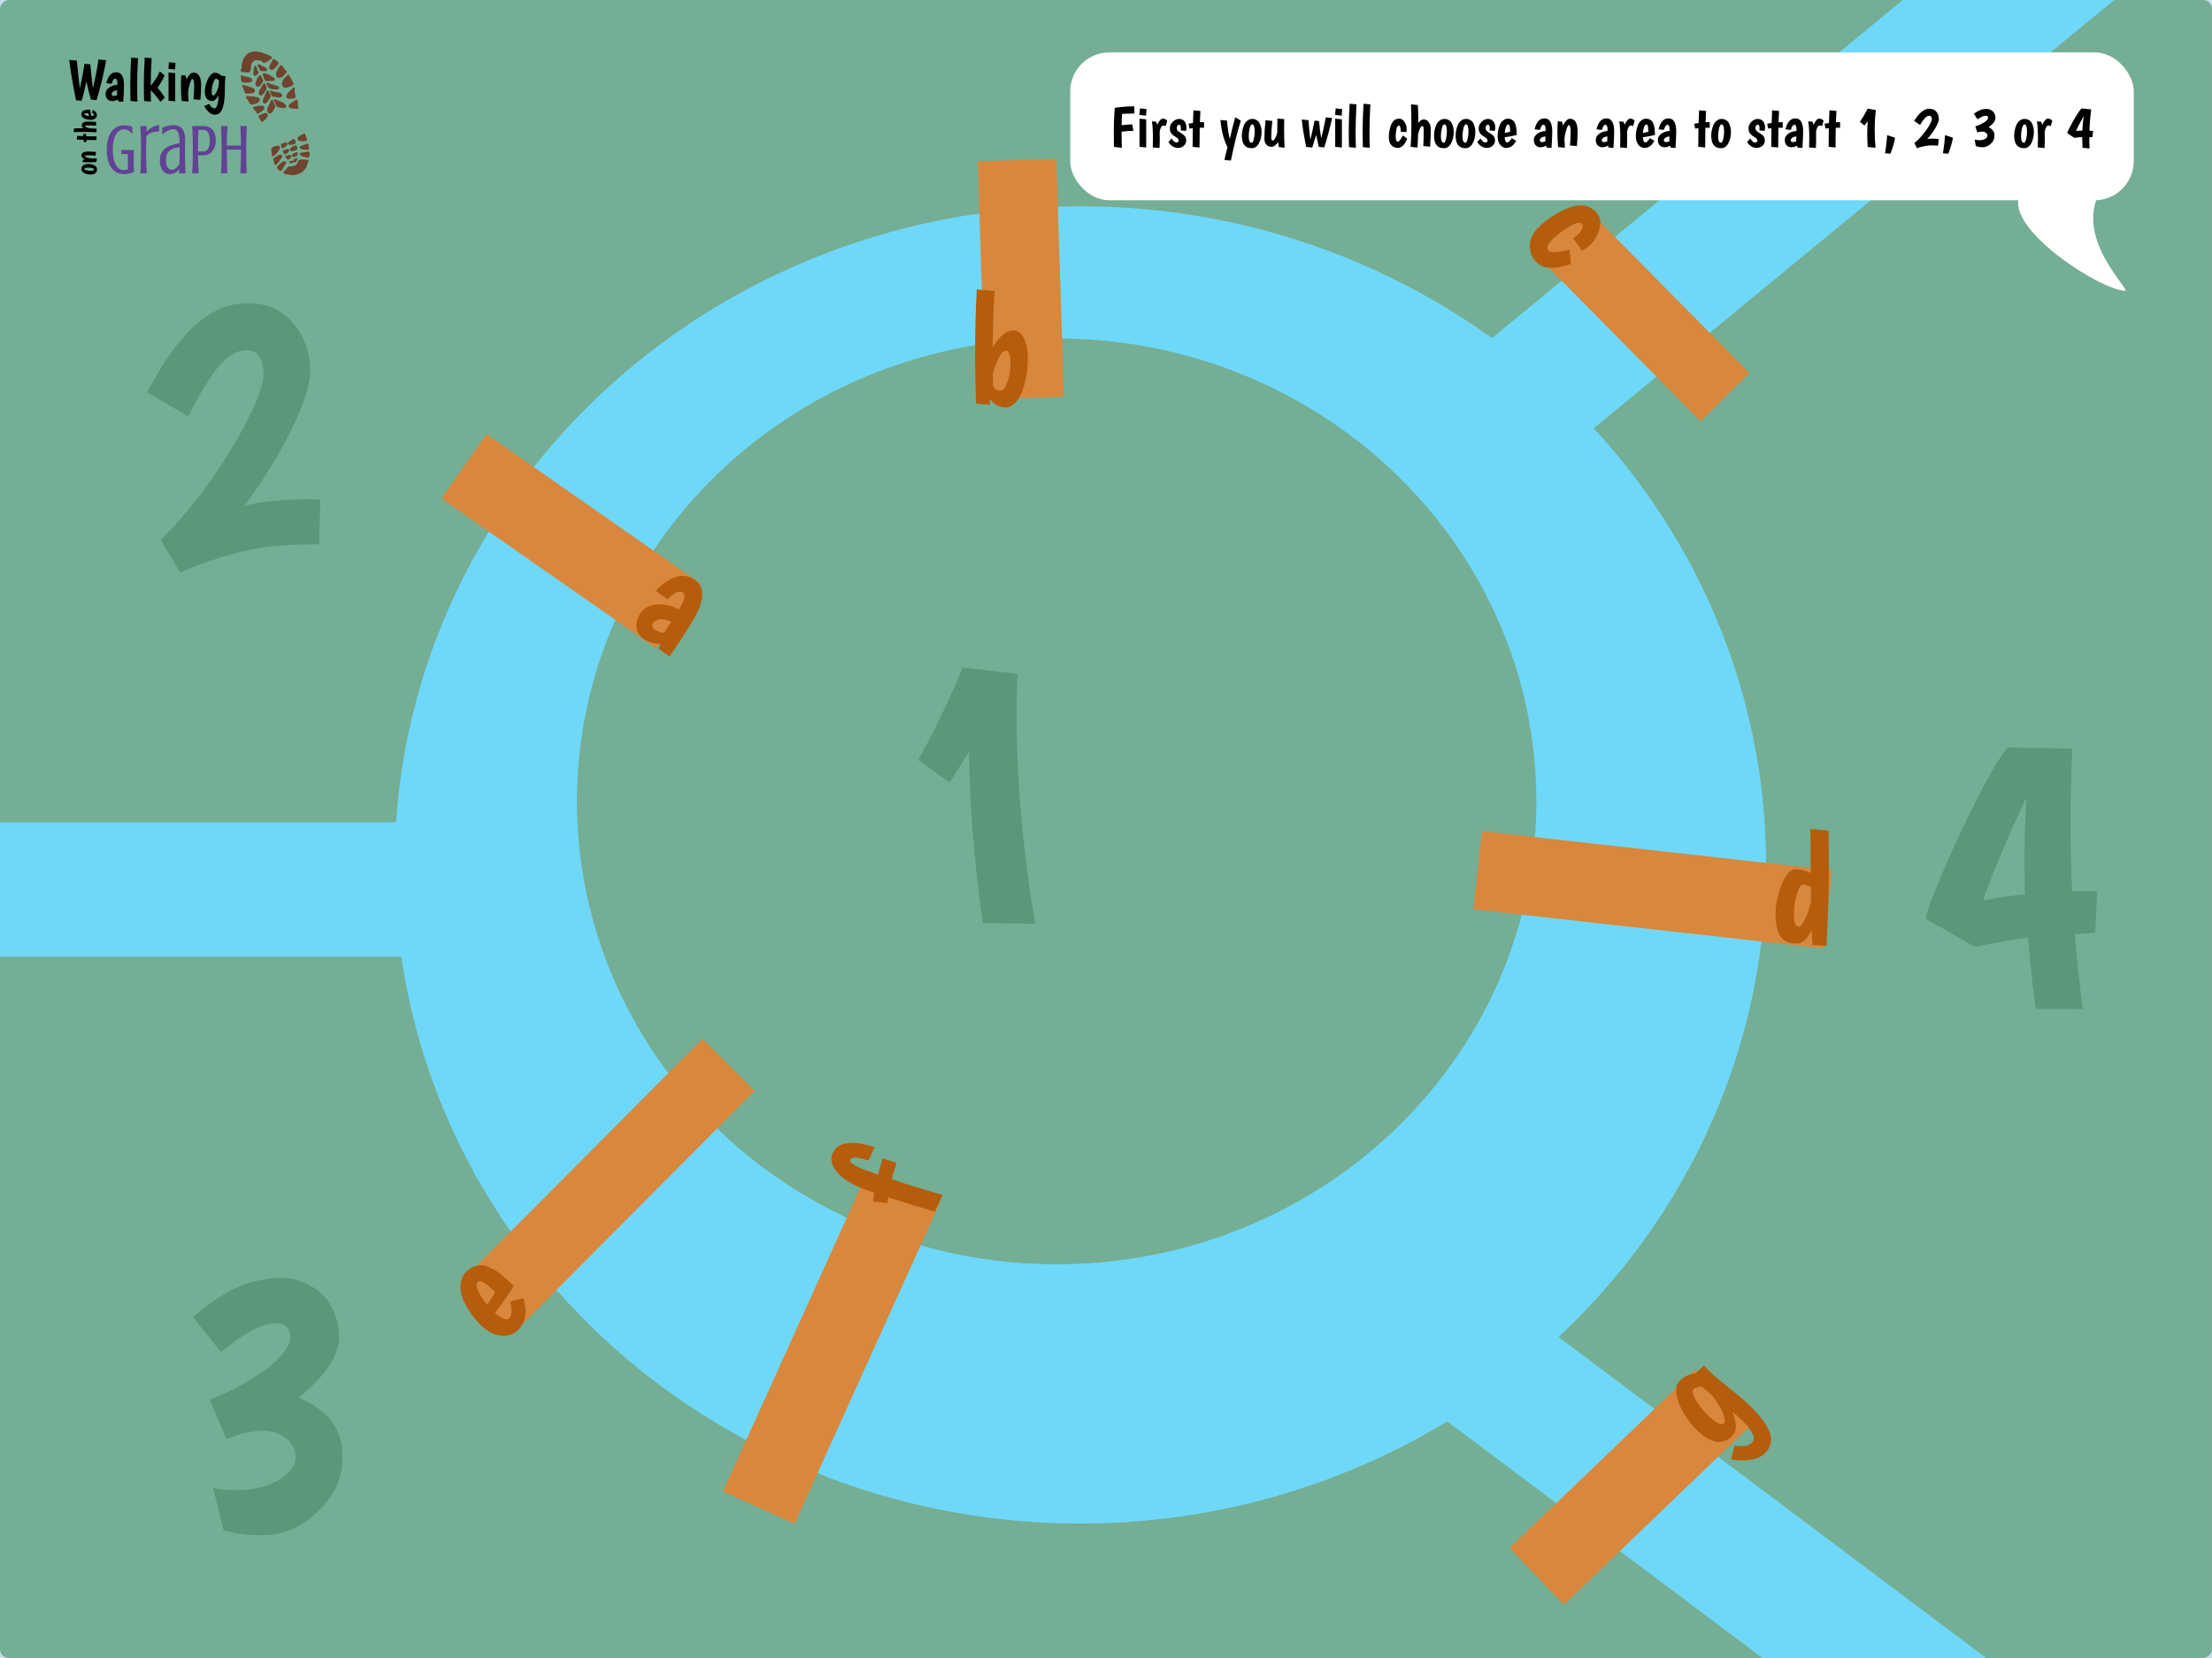 <svg width="5655" height="4239" viewBox="0 0 5655 4239" fill="none" xmlns="http://www.w3.org/2000/svg">
<g clip-path="url(#clip0_13_58)">
<rect width="5655" height="4239" fill="#C3DDEC"/>
<g clip-path="url(#clip1_13_58)">
<rect y="4239" width="4239" height="5655" rx="22.746" transform="rotate(-90 0 4239)" fill="#74AE94"/>
<ellipse cx="2761.9" cy="2211.33" rx="1753.06" ry="1683.94" fill="#6FD8F9"/>
<ellipse cx="2701.32" cy="2048.85" rx="1226.43" ry="1183.67" fill="#74AE94"/>
<rect x="-720" y="2102.3" width="1944.05" height="343.486" fill="#6FD8F9"/>
<rect x="3709.69" y="950.408" width="1944.05" height="343.486" transform="rotate(-39.456 3709.69 950.408)" fill="#6FD8F9"/>
<rect x="3659.37" y="3174.09" width="1944.05" height="343.486" transform="rotate(36.897 3659.37 3174.09)" fill="#6FD8F9"/>
<rect x="1128.83" y="1274.72" width="200.961" height="668.444" transform="rotate(-55.098 1128.83 1274.72)" fill="#D9873C"/>
<rect x="2499.65" y="412.642" width="200.961" height="608.421" transform="rotate(-1.823 2499.65 412.642)" fill="#D9873C"/>
<rect x="3920" y="644.409" width="175.581" height="608.421" transform="rotate(-44.657 3920 644.409)" fill="#D9873C"/>
<rect x="1795.91" y="2655.99" width="188.275" height="878.52" transform="rotate(44.87 1795.91 2655.99)" fill="#D9873C"/>
<rect x="2219.27" y="2993.09" width="200.961" height="900.052" transform="rotate(24.34 2219.27 2993.09)" fill="#D9873C"/>
<rect x="4334.12" y="3501.9" width="200.961" height="658.164" transform="rotate(46.168 4334.12 3501.9)" fill="#D9873C"/>
<rect x="4683.5" y="2225.03" width="200.961" height="900.052" transform="rotate(96.374 4683.5 2225.03)" fill="#D9873C"/>
<path d="M1676.75 1510.73C1690.72 1494.82 1706.19 1483.48 1723.13 1476.73C1740.21 1469.75 1756.58 1470.85 1772.22 1480.02C1787.86 1489.2 1795.51 1502.5 1795.18 1519.93C1795.21 1537.27 1788.21 1557.89 1774.17 1581.81C1760.14 1605.73 1739.39 1637.93 1711.94 1678.4L1684.37 1658.98L1688.09 1646.32C1673.64 1646.19 1660.78 1642.81 1649.51 1636.2C1638.24 1629.59 1631.08 1620.44 1628.04 1608.76C1625.13 1596.86 1627.8 1583.89 1636.03 1569.86C1644.26 1555.83 1658.24 1547.8 1677.98 1545.78C1697.95 1543.89 1717.15 1548.05 1735.59 1558.25L1741.06 1548.93C1751.72 1530.76 1752.68 1519.11 1743.94 1513.99C1739.57 1511.42 1733.72 1512.16 1726.4 1516.22C1719.44 1520.17 1712.86 1525.59 1706.67 1532.46L1676.75 1510.73ZM1670 1592.57C1665.68 1599.93 1667.9 1606.18 1676.64 1611.31C1682.62 1614.81 1689.75 1617.15 1698.04 1618.3L1715.73 1589.72C1704.38 1584.3 1694.6 1582.27 1686.38 1583.63C1678.3 1584.76 1672.84 1587.74 1670 1592.57Z" fill="#B55D0D"/>
<path d="M615.4 775.918C667.893 771.64 709.447 784.975 740.062 815.924C771.342 846.819 789.039 887.516 793.155 938.015C795.917 971.902 781.319 1022.59 749.362 1090.07C717.351 1156.9 675.427 1225.19 623.59 1294.97C637.775 1288.46 667.459 1283.37 712.642 1279.68C758.49 1275.95 793.897 1275.4 818.861 1278.05L816.079 1391.65C774.612 1391.69 739.924 1392.84 712.017 1395.12C635.604 1401.34 551.852 1424.22 460.762 1463.75L410.837 1380.53C478.336 1314.16 539.741 1234.58 595.052 1141.78C650.363 1048.98 676.53 984.308 673.551 947.762C670.519 910.552 654.384 893.139 625.148 895.522C601.227 897.471 577.447 913.456 553.807 943.475C530.778 972.776 506.649 1013.2 481.42 1064.76L376.064 1003.11C451.235 858.526 531.014 782.796 615.4 775.918Z" fill="#5C977C"/>
<path d="M2601.1 1722.58C2596.69 1832.64 2599.11 1944.48 2608.37 2058.1C2617.58 2171.06 2630.52 2272.34 2647.18 2361.95L2512.57 2359.88C2501.58 2282.52 2493.08 2206.96 2487.07 2133.2C2481.01 2058.78 2477.93 1988.13 2477.83 1921.25L2428.1 2000.55L2347.16 1942.94C2384.03 1878.4 2422.1 1799.71 2461.36 1706.88L2601.1 1722.58Z" fill="#5C977C"/>
<path d="M5184.77 2397.62C5161.51 2399.51 5116.32 2407.21 5049.2 2420.71L4924.01 2349.64C4922.71 2333.69 4948.74 2267.36 5002.1 2150.64C5056.07 2033.2 5099.4 1953.42 5132.09 1911.29L5297.84 1913.83C5292.08 2040.05 5291.94 2161.47 5297.43 2278.07L5361.71 2278.85L5356.28 2384.64L5304.45 2388.87C5310.63 2464.62 5317.49 2528.27 5325.03 2579.83L5204.62 2579.61C5197.45 2532.7 5190.83 2472.04 5184.77 2397.62ZM5069.67 2302.65C5102.52 2295.29 5138.21 2290.04 5176.75 2286.9C5174.25 2198.82 5175.54 2116.1 5180.61 2038.77C5132.09 2141.05 5095.11 2229.01 5069.67 2302.65Z" fill="#5C977C"/>
<path d="M493.136 3367.07C530.676 3335.25 564.878 3311.73 595.743 3296.5C627.219 3280.56 663.223 3270.94 703.755 3267.64C744.287 3264.33 780.614 3275.08 812.735 3299.89C844.856 3324.7 862.921 3361.68 866.928 3410.85C870.881 3459.36 836.512 3513.66 763.821 3573.77C833.083 3602.9 870.124 3647.04 874.943 3706.18C879.709 3764.65 861.708 3814.61 820.94 3856.06C780.172 3897.51 737.861 3920.02 694.006 3923.6C650.152 3927.17 609.383 3923.47 571.7 3912.49L544.824 3804.32C568.676 3809.73 597.546 3811.06 631.434 3808.3C665.321 3805.53 694.959 3795.76 720.346 3778.98C745.679 3761.53 757.533 3742.84 755.909 3722.9C754.23 3702.31 744.543 3686.04 726.849 3674.1C709.1 3661.5 687.268 3656.26 661.354 3658.37C635.44 3660.48 607.912 3667.41 578.769 3679.15L536.515 3579.25C604.388 3550.31 655.874 3521.36 690.972 3492.42C726.68 3462.75 743.668 3437.29 741.935 3416.02C739.985 3392.1 726.054 3381.2 700.139 3383.31C665.587 3386.13 620.421 3410.54 564.642 3456.56L493.136 3367.07Z" fill="#5C977C"/>
<path d="M2589.65 844.676C2602.45 844.657 2611.93 851.71 2618.08 865.834C2624.5 879.957 2627.73 896.753 2627.76 916.219C2627.79 935.419 2625.68 954.489 2621.44 973.429C2617.47 992.368 2610.96 1008.51 2601.92 1021.86C2593.14 1034.94 2583.01 1041.49 2571.55 1041.5C2554.75 1041.53 2540.87 1034.08 2529.91 1019.17C2529.92 1022.9 2530.19 1028.23 2530.74 1035.17L2495.53 1031.62C2493.88 999.621 2493.02 956.689 2492.94 902.822C2492.86 848.689 2494.24 794.42 2497.09 740.016L2542.7 743.947C2539.58 796.485 2538.05 844.221 2538.11 887.154C2555.94 858.86 2573.12 844.701 2589.65 844.676ZM2538.22 955.554L2538.66 986.753C2541.87 991.282 2544.68 994.478 2547.08 996.341C2549.48 997.937 2553.08 998.732 2557.88 998.724C2564.55 998.714 2570.4 991.372 2575.45 976.698C2580.49 961.757 2583.01 947.62 2582.99 934.287C2582.97 920.953 2582.15 911.354 2580.54 905.49C2579.2 899.626 2576.13 896.697 2571.33 896.704C2561.2 896.719 2550.16 916.336 2538.22 955.554Z" fill="#B55D0D"/>
<path d="M2218.43 3043.59C2184.39 3031.87 2159.4 3017.63 2143.46 3000.86C2127.35 2983.75 2122.03 2967.25 2127.5 2951.37C2133.06 2935.23 2145.46 2925.82 2164.72 2923.15C2183.8 2920.13 2207.59 2923.52 2236.09 2933.33L2220.19 2967.21C2191.95 2957.48 2176.32 2957.03 2173.28 2965.86C2170.67 2973.42 2190.8 2984.58 2233.67 2999.34L2244.63 3003.12C2249.19 2985.79 2253.29 2971.83 2256.94 2961.24L2292.11 2973.35C2286.12 2990.75 2282.06 3004.58 2279.94 3014.85C2318.52 3028.13 2361.86 3041.5 2409.96 3054.96L2390.19 3097.65C2354.7 3087.69 2314.89 3075.53 2270.75 3061.18C2269.51 3068.09 2268.83 3072.93 2268.71 3075.71L2231.94 3071.93C2232.05 3069.15 2233.1 3061.62 2235.07 3049.32L2218.43 3043.59Z" fill="#B55D0D"/>
<path d="M1301.48 3370.87C1308.71 3363.77 1309.6 3349.26 1304.15 3327.34L1338.45 3318.89C1341 3328.72 1342.71 3337.5 1343.58 3345.24C1344.64 3352.79 1343.8 3361.84 1341.07 3372.37C1338.33 3382.91 1332.87 3392.19 1324.68 3400.22C1312.69 3411.99 1297.66 3416.85 1279.57 3414.79C1261.3 3412.55 1243.67 3402.77 1226.67 3385.45C1207.24 3365.66 1192.64 3343.74 1182.87 3319.7C1177.9 3307.02 1176.23 3294.46 1177.85 3282.03C1179.48 3269.23 1184 3259.18 1191.43 3251.89C1199.04 3244.42 1206.34 3239.68 1213.34 3237.67C1220.15 3235.47 1226.38 3234.59 1232.03 3235.02C1237.69 3235.07 1244.37 3236.93 1252.06 3240.58C1259.76 3244.23 1265.76 3247.5 1270.07 3250.36C1274.58 3253.05 1280.47 3257.53 1287.77 3263.82C1297.5 3272.21 1306 3280.12 1313.29 3287.54C1302.17 3306.67 1286.21 3329.81 1265.4 3356.96C1273.45 3364.01 1280.76 3368.79 1287.33 3371.3C1293.91 3373.82 1298.62 3373.67 1301.48 3370.87ZM1221.74 3277.07C1217.55 3281.18 1217.86 3289.1 1222.65 3300.84C1227.63 3312.39 1235.26 3323.96 1245.52 3335.56C1253.55 3323.56 1260.35 3312.97 1265.9 3303.79C1242.55 3280 1227.83 3271.09 1221.74 3277.07Z" fill="#B55D0D"/>
<path d="M4481.26 3685.76C4486.37 3679.26 4483.79 3668.74 4473.51 3654.21C4463.43 3639.84 4448.55 3624.91 4428.84 3609.41C4440.02 3636.18 4440.91 3655.54 4431.51 3667.49C4422.28 3679.22 4410.79 3685.63 4397.06 3686.7C4383.28 3687.4 4368.21 3681.31 4351.87 3668.46C4335.31 3655.43 4321.19 3639.74 4309.5 3621.39C4297.6 3602.87 4290.05 3585.73 4286.83 3569.97C4283.58 3553.84 4284.92 3542 4290.85 3534.46C4301.24 3521.25 4316.14 3513.3 4335.57 3510.6L4356.03 3491.06C4367.51 3504.5 4387.39 3522.35 4415.69 3544.61C4443.78 3566.7 4463.87 3583.86 4475.96 3596.09C4488.01 3607.94 4499.03 3620.68 4509.01 3634.3C4519 3647.92 4525.04 3661.16 4527.14 3674.01C4529.25 3686.86 4525.85 3698.94 4516.95 3710.26C4508.05 3721.58 4494.94 3728.75 4477.64 3731.76C4460.55 3734.95 4443.14 3734.65 4425.41 3730.88L4434.86 3695.57C4457.22 3699.93 4472.69 3696.65 4481.26 3685.76ZM4329.1 3551.82C4324.98 3557.06 4328.32 3568.34 4339.13 3585.66C4350.1 3602.77 4364.07 3618 4381.05 3631.36C4387.54 3636.47 4393.13 3639.5 4397.8 3640.46C4402.64 3641.22 4405.88 3640.54 4407.53 3638.45C4409.34 3636.14 4409.56 3631.56 4408.17 3624.7C4406.78 3617.84 4403.04 3608.79 4396.95 3597.55C4391.02 3586.11 4383.25 3575.07 4373.62 3564.45L4350.22 3545.02C4338.95 3545.99 4331.9 3548.26 4329.1 3551.82Z" fill="#B55D0D"/>
<path d="M4021.64 609.426C4024.79 607.357 4028.57 604.383 4032.97 600.504C4037.37 596.624 4041.08 591.756 4044.09 585.9C4047.11 580.044 4047.38 575.715 4044.91 572.915C4039.97 567.314 4029.86 568.944 4014.56 577.806C3999.64 586.692 3986.78 595.896 3975.98 605.419C3957.78 621.466 3951.94 633.191 3958.46 640.592C3963.75 646.593 3981.75 645.836 4012.45 638.322L4016.12 674.545C3996.76 682.017 3979.16 685.444 3963.33 684.826C3947.68 684.407 3934.82 678.497 3924.77 667.095C3914.72 655.693 3910.14 641.424 3911.03 624.287C3912.09 607.35 3921.83 590.769 3940.23 574.545C3959.83 557.263 3982.16 543.27 4007.21 532.566C4020.98 526.82 4034.36 524.45 4047.33 525.455C4060.48 526.661 4071.9 532.765 4081.6 543.766C4091.3 554.768 4093.72 568.807 4088.87 585.884C4084.19 603.161 4075.05 617.795 4061.45 629.786C4055.65 634.9 4049.86 638.409 4044.07 640.312L4021.64 609.426Z" fill="#B55D0D"/>
<path d="M4628.76 2231.9L4629.09 2182.3C4629.06 2163.9 4628.63 2142.96 4627.79 2119.5L4674.6 2123.43C4675.16 2142.36 4675.48 2176.76 4675.56 2226.63C4675.63 2276.23 4673.59 2340.23 4669.44 2418.64L4633.84 2415.49C4633.02 2404.82 4632.2 2392.29 4631.38 2377.89C4619.95 2400.84 4607.57 2412.33 4594.23 2412.35C4573.7 2412.38 4559.43 2406 4551.41 2393.21C4543.39 2380.43 4539.36 2361.9 4539.32 2337.63C4539.29 2313.1 4544.45 2287.76 4554.81 2261.61C4565.44 2235.46 4577.42 2222.37 4590.75 2222.35C4602.75 2222.34 4615.42 2225.52 4628.76 2231.9ZM4630.02 2269.1C4623.34 2264.04 4616.67 2261.52 4610.01 2261.53C4603.61 2261.54 4598.02 2270.21 4593.25 2287.55C4588.47 2304.62 4586.1 2322.49 4586.13 2341.16C4586.16 2359.83 4590.7 2369.15 4599.77 2369.14C4603.24 2369.14 4607.89 2363.4 4613.74 2351.92C4619.59 2340.18 4624.9 2325.37 4629.68 2307.5L4630.02 2269.1Z" fill="#B55D0D"/>
<rect x="2736" y="134" width="2719" height="378" rx="100" fill="white"/>
<path d="M2899.94 271.8V290.25C2888.74 290.25 2878.24 290.6 2868.44 291.3C2868.24 294.2 2868.04 299.35 2867.84 306.75C2867.74 314.05 2867.64 318.55 2867.54 320.25C2878.74 318.75 2887.74 318 2894.54 318L2897.54 334.5C2886.34 334.8 2876.29 335.5 2867.39 336.6C2867.39 352.2 2867.59 365.95 2867.99 377.85L2847.74 375.6C2847.54 359.4 2847.44 344.35 2847.44 330.45C2847.44 316.55 2848.24 298.3 2849.84 275.7C2866.94 273.1 2883.64 271.8 2899.94 271.8ZM2913.2 303.45L2930.3 305.1V377.1L2913.2 375.45V303.45ZM2914.4 277.05L2931.2 279L2929.7 295.8L2912.9 293.7L2914.4 277.05ZM2974.15 320.85C2969.95 320.85 2966.8 326.15 2964.7 336.75C2964.9 343.75 2965 350.45 2965 356.85C2965 363.25 2964.8 370.45 2964.4 378.45L2947 376.95C2947.3 362.25 2947.45 354.15 2947.45 352.65C2947.45 334.15 2946.55 320 2944.75 310.2L2956 311.4C2956.7 314.3 2957.5 316.85 2958.4 319.05C2963.3 308.55 2968.25 303.3 2973.25 303.3C2977.35 303.3 2980.95 305.1 2984.05 308.7L2980.15 322.5C2978.55 321.4 2976.55 320.85 2974.15 320.85ZM3018.97 327.75C3018.97 321.75 3017.47 318.75 3014.47 318.75C3012.97 318.75 3011.57 319.5 3010.27 321C3009.07 322.4 3008.47 324.35 3008.47 326.85C3008.47 329.25 3008.92 331.25 3009.82 332.85C3010.82 334.45 3012.57 336.05 3015.07 337.65C3017.67 339.15 3019.67 340.4 3021.07 341.4C3022.57 342.3 3024.32 343.6 3026.32 345.3C3030.42 348.9 3032.47 353.55 3032.47 359.25C3032.47 364.85 3030.32 369.4 3026.02 372.9C3021.82 376.4 3017.07 378.15 3011.77 378.15C3006.47 378.15 3001.67 376.75 2997.37 373.95C2993.17 371.05 2989.77 367.45 2987.17 363.15L2995.27 354C2999.27 360.9 3003.47 364.35 3007.87 364.35C3009.37 364.35 3010.67 363.95 3011.77 363.15C3012.87 362.25 3013.42 361.05 3013.42 359.55C3013.42 356.35 3011.12 353.4 3006.52 350.7C3001.62 348 2997.77 345 2994.97 341.7C2992.17 338.4 2990.77 333.75 2990.77 327.75C2990.77 321.65 2993.27 316.2 2998.27 311.4C3003.27 306.5 3008.62 304.05 3014.32 304.05C3020.12 304.05 3024.67 306.05 3027.97 310.05C3031.37 313.95 3033.07 319.25 3033.07 325.95C3033.07 328.65 3032.77 331.55 3032.17 334.65L3018.52 333.45C3018.82 331.15 3018.97 329.25 3018.97 327.75ZM3078.17 312.3V326.55C3073.37 326.55 3069.67 326.6 3067.07 326.7C3066.77 336.7 3066.62 353.5 3066.62 377.1L3048.92 375.45C3048.92 357.95 3049.07 342.1 3049.37 327.9C3047.87 327.9 3045.02 328.15 3040.82 328.65L3038.57 316.35C3040.97 315.85 3044.72 315.2 3049.82 314.4C3050.02 307 3050.42 296.2 3051.02 282L3068.87 283.65C3068.27 293.55 3067.82 303.15 3067.52 312.45C3070.02 312.35 3073.57 312.3 3078.17 312.3ZM3157.86 299.85L3172.26 308.25C3163.96 333.95 3155.46 368.05 3146.76 410.55L3130.26 409.05C3131.86 401.15 3134.51 390.25 3138.21 376.35C3128.61 357.95 3122.56 334.75 3120.06 306.75L3136.86 308.4C3138.36 326.8 3140.76 342.5 3144.06 355.5C3148.66 334.1 3153.26 315.55 3157.86 299.85ZM3192.36 348C3192.36 359.3 3194.86 364.95 3199.86 364.95C3202.06 364.95 3203.91 361.8 3205.41 355.5C3206.91 349.1 3207.66 343 3207.66 337.2C3207.66 324.4 3205.56 318 3201.36 318C3198.66 318 3196.46 321.45 3194.76 328.35C3193.16 335.15 3192.36 341.7 3192.36 348ZM3174.81 346.65C3174.81 337.35 3176.71 328.25 3180.51 319.35C3182.51 314.85 3185.31 311.2 3188.91 308.4C3192.61 305.5 3196.71 304.05 3201.21 304.05C3205.71 304.05 3209.56 305.1 3212.76 307.2C3216.06 309.2 3218.56 311.9 3220.26 315.3C3223.56 322 3225.21 329.3 3225.21 337.2C3225.21 348.1 3222.96 357.8 3218.46 366.3C3214.06 374.7 3207.86 378.9 3199.86 378.9C3183.16 378.9 3174.81 368.15 3174.81 346.65ZM3283.14 304.65L3282.84 328.35C3282.84 350.65 3283.24 367.05 3284.04 377.55L3269.19 376.05C3268.89 371.85 3268.24 367.6 3267.24 363.3C3261.74 371.4 3256.19 375.45 3250.59 375.45C3245.09 375.45 3240.69 373.55 3237.39 369.75C3234.09 365.95 3232.44 360.7 3232.44 354C3232.44 341 3233.39 325.5 3235.29 307.5L3252.69 309.15C3250.89 326.25 3249.99 340.45 3249.99 351.75C3249.99 356.85 3251.59 359.4 3254.79 359.4C3256.29 359.4 3258.09 357.35 3260.19 353.25C3262.39 349.15 3264.14 344.2 3265.44 338.4C3265.34 336.2 3265.29 333.6 3265.29 330.6C3265.29 327.6 3265.44 318.45 3265.74 303.15L3283.14 304.65ZM3385.6 376.8L3371.5 375.6C3369 364.6 3366.75 354.4 3364.75 345C3362.25 353.9 3358.95 364.65 3354.85 377.25L3339.25 375.6C3333.15 345.8 3329.4 322.45 3328 305.55L3345.1 307.2C3346.7 329.1 3348.3 345.8 3349.9 357.3C3353.5 343.1 3357.1 326.8 3360.7 308.4L3372.25 309.45C3373.45 325.55 3375.3 340.25 3377.8 353.55C3381.3 339.85 3385.15 322.05 3389.35 300.15L3405.55 301.65C3401.15 322.75 3394.5 347.8 3385.6 376.8ZM3413.45 303.45L3430.55 305.1V377.1L3413.45 375.45V303.45ZM3414.65 277.05L3431.45 279L3429.95 295.8L3413.15 293.7L3414.65 277.05ZM3467.94 266.7C3466.44 292 3465.69 314.8 3465.69 335.1C3465.69 355.4 3465.94 369.65 3466.44 377.85L3448.74 376.2C3448.34 365.8 3448.14 351.05 3448.14 331.95C3448.14 312.75 3448.89 290.55 3450.39 265.35L3467.94 266.7ZM3503.39 266.7C3501.89 292 3501.14 314.8 3501.14 335.1C3501.14 355.4 3501.39 369.65 3501.89 377.85L3484.19 376.2C3483.79 365.8 3483.59 351.05 3483.59 331.95C3483.59 312.75 3484.34 290.55 3485.84 265.35L3503.39 266.7ZM3580.57 336.6C3580.77 335.2 3580.87 333.4 3580.87 331.2C3580.87 329 3580.42 326.75 3579.52 324.45C3578.62 322.15 3577.47 321 3576.07 321C3573.27 321 3571.22 324.25 3569.92 330.75C3568.72 337.15 3568.12 343.05 3568.12 348.45C3568.12 357.55 3569.97 362.1 3573.67 362.1C3576.67 362.1 3580.92 356.85 3586.42 346.35L3597.52 354.3C3594.82 361.6 3591.42 367.4 3587.32 371.7C3583.32 376 3578.47 378.15 3572.77 378.15C3567.07 378.15 3561.92 375.9 3557.32 371.4C3552.82 366.9 3550.57 360.05 3550.57 350.85C3550.57 341.05 3552.17 331.3 3555.37 321.6C3557.17 316.3 3559.82 311.95 3563.32 308.55C3566.92 305.15 3571.47 303.45 3576.97 303.45C3582.47 303.45 3587.02 306.25 3590.62 311.85C3594.32 317.45 3596.17 323.65 3596.17 330.45C3596.17 333.35 3595.72 335.85 3594.82 337.95L3580.57 336.6ZM3625.95 313.95C3630.55 308.25 3635.05 305.4 3639.45 305.4C3643.95 305.4 3647.6 306.9 3650.4 309.9C3655.3 315.1 3657.75 321.7 3657.75 329.7C3657.75 344.2 3657.2 359.35 3656.1 375.15L3638.7 373.5C3639.4 358.8 3639.75 344.35 3639.75 330.15C3639.75 324.85 3638.4 322.2 3635.7 322.2C3632.5 322.2 3629.05 329.2 3625.35 343.2C3625.15 353.2 3624.65 364.55 3623.85 377.25L3606.3 375.6C3607.6 358.4 3608.25 339.2 3608.25 318C3608.25 296.8 3607.9 279.75 3607.2 266.85L3624.75 268.5C3625.55 282.6 3625.95 297.75 3625.95 313.95ZM3683.67 348C3683.67 359.3 3686.17 364.95 3691.17 364.95C3693.37 364.95 3695.22 361.8 3696.72 355.5C3698.22 349.1 3698.97 343 3698.97 337.2C3698.97 324.4 3696.87 318 3692.67 318C3689.97 318 3687.77 321.45 3686.07 328.35C3684.47 335.15 3683.67 341.7 3683.67 348ZM3666.12 346.65C3666.12 337.35 3668.02 328.25 3671.82 319.35C3673.82 314.85 3676.62 311.2 3680.22 308.4C3683.92 305.5 3688.02 304.05 3692.52 304.05C3697.02 304.05 3700.87 305.1 3704.07 307.2C3707.37 309.2 3709.87 311.9 3711.57 315.3C3714.87 322 3716.52 329.3 3716.52 337.2C3716.52 348.1 3714.27 357.8 3709.77 366.3C3705.37 374.7 3699.17 378.9 3691.17 378.9C3674.47 378.9 3666.12 368.15 3666.12 346.65ZM3738.89 348C3738.89 359.3 3741.39 364.95 3746.39 364.95C3748.59 364.95 3750.44 361.8 3751.94 355.5C3753.44 349.1 3754.19 343 3754.19 337.2C3754.19 324.4 3752.09 318 3747.89 318C3745.19 318 3742.99 321.45 3741.29 328.35C3739.69 335.15 3738.89 341.7 3738.89 348ZM3721.34 346.65C3721.34 337.35 3723.24 328.25 3727.04 319.35C3729.04 314.85 3731.84 311.2 3735.44 308.4C3739.14 305.5 3743.24 304.05 3747.74 304.05C3752.24 304.05 3756.09 305.1 3759.29 307.2C3762.59 309.2 3765.09 311.9 3766.79 315.3C3770.09 322 3771.74 329.3 3771.74 337.2C3771.74 348.1 3769.49 357.8 3764.99 366.3C3760.59 374.7 3754.39 378.9 3746.39 378.9C3729.69 378.9 3721.34 368.15 3721.34 346.65ZM3808.52 327.75C3808.52 321.75 3807.02 318.75 3804.02 318.75C3802.52 318.75 3801.12 319.5 3799.82 321C3798.62 322.4 3798.02 324.35 3798.02 326.85C3798.02 329.25 3798.47 331.25 3799.37 332.85C3800.37 334.45 3802.12 336.05 3804.62 337.65C3807.22 339.15 3809.22 340.4 3810.62 341.4C3812.12 342.3 3813.87 343.6 3815.87 345.3C3819.97 348.9 3822.02 353.55 3822.02 359.25C3822.02 364.85 3819.87 369.4 3815.57 372.9C3811.37 376.4 3806.62 378.15 3801.32 378.15C3796.02 378.15 3791.22 376.75 3786.92 373.95C3782.72 371.05 3779.32 367.45 3776.72 363.15L3784.82 354C3788.82 360.9 3793.02 364.35 3797.42 364.35C3798.92 364.35 3800.22 363.95 3801.32 363.15C3802.42 362.25 3802.97 361.05 3802.97 359.55C3802.97 356.35 3800.67 353.4 3796.07 350.7C3791.17 348 3787.32 345 3784.52 341.7C3781.72 338.4 3780.32 333.75 3780.32 327.75C3780.32 321.65 3782.82 316.2 3787.82 311.4C3792.82 306.5 3798.17 304.05 3803.87 304.05C3809.67 304.05 3814.22 306.05 3817.52 310.05C3820.92 313.95 3822.62 319.25 3822.62 325.95C3822.62 328.65 3822.32 331.55 3821.72 334.65L3808.07 333.45C3808.37 331.15 3808.52 329.25 3808.52 327.75ZM3852.57 364.2C3856.37 364.2 3860.42 360.55 3864.72 353.25L3876.12 360C3874.22 363.3 3872.37 366.1 3870.57 368.4C3868.87 370.7 3866.27 372.9 3862.77 375C3859.27 377.1 3855.37 378.15 3851.07 378.15C3844.77 378.15 3839.47 375.5 3835.17 370.2C3830.87 364.8 3828.72 357.55 3828.72 348.45C3828.72 338.05 3830.57 328.35 3834.27 319.35C3836.27 314.65 3839.12 310.85 3842.82 307.95C3846.62 304.95 3850.47 303.45 3854.37 303.45C3858.37 303.45 3861.57 304.1 3863.97 305.4C3866.37 306.6 3868.27 308 3869.67 309.6C3871.17 311.1 3872.47 313.35 3873.57 316.35C3874.67 319.35 3875.42 321.8 3875.82 323.7C3876.32 325.6 3876.72 328.35 3877.02 331.95C3877.42 336.75 3877.62 341.1 3877.62 345C3869.62 347.2 3859.27 349.2 3846.57 351C3846.87 355 3847.57 358.2 3848.67 360.6C3849.77 363 3851.07 364.2 3852.57 364.2ZM3855.87 318.15C3853.67 318.15 3851.67 320.35 3849.87 324.75C3848.17 329.15 3847.17 334.25 3846.87 340.05C3852.17 338.95 3856.77 337.9 3860.67 336.9C3860.67 324.4 3859.07 318.15 3855.87 318.15ZM3923.28 330.75C3924.78 322.95 3927.63 316.35 3931.83 310.95C3936.03 305.45 3941.53 302.7 3948.33 302.7C3955.13 302.7 3960.13 305.55 3963.33 311.25C3966.63 316.85 3968.28 324.85 3968.28 335.25C3968.28 345.65 3967.68 360 3966.48 378.3L3953.88 377.25L3952.68 372.45C3947.98 375.15 3943.18 376.5 3938.28 376.5C3933.38 376.5 3929.33 374.9 3926.13 371.7C3922.93 368.4 3921.33 363.7 3921.33 357.6C3921.33 351.5 3924.33 346.25 3930.33 341.85C3936.43 337.45 3943.43 335.15 3951.33 334.95V330.9C3951.33 323 3949.43 319.05 3945.63 319.05C3943.73 319.05 3941.98 320.4 3940.38 323.1C3938.88 325.7 3937.78 328.7 3937.08 332.1L3923.28 330.75ZM3936.63 358.5C3936.63 361.7 3938.53 363.3 3942.33 363.3C3944.93 363.3 3947.68 362.7 3950.58 361.5L3950.88 348.9C3946.18 349.3 3942.63 350.5 3940.23 352.5C3937.83 354.4 3936.63 356.4 3936.63 358.5ZM4013.37 303.6C4026.57 303.6 4033.17 314.6 4033.17 336.6C4033.17 348.2 4032.52 360.5 4031.22 373.5L4013.67 371.85C4014.77 360.45 4015.32 348.95 4015.32 337.35C4015.32 325.65 4013.67 319.8 4010.37 319.8C4008.77 319.8 4006.72 323.85 4004.22 331.95C4001.72 339.95 4000.17 347.8 3999.57 355.5C3999.77 359.6 4000.17 367 4000.77 377.7L3983.22 376.05C3982.12 361.95 3981.57 349.55 3981.57 338.85C3981.57 328.15 3981.87 318.55 3982.47 310.05L3993.57 311.25C3993.77 312.05 3994.52 315.3 3995.82 321C4001.62 309.4 4007.47 303.6 4013.37 303.6ZM4081.63 330.75C4083.13 322.95 4085.98 316.35 4090.18 310.95C4094.38 305.45 4099.88 302.7 4106.68 302.7C4113.48 302.7 4118.48 305.55 4121.68 311.25C4124.98 316.85 4126.63 324.85 4126.63 335.25C4126.63 345.65 4126.03 360 4124.83 378.3L4112.23 377.25L4111.03 372.45C4106.33 375.15 4101.53 376.5 4096.63 376.5C4091.73 376.5 4087.68 374.9 4084.48 371.7C4081.28 368.4 4079.68 363.7 4079.68 357.6C4079.68 351.5 4082.68 346.25 4088.68 341.85C4094.78 337.45 4101.78 335.15 4109.68 334.95V330.9C4109.68 323 4107.78 319.05 4103.98 319.05C4102.08 319.05 4100.33 320.4 4098.73 323.1C4097.23 325.7 4096.13 328.7 4095.43 332.1L4081.63 330.75ZM4094.98 358.5C4094.98 361.7 4096.88 363.3 4100.68 363.3C4103.28 363.3 4106.03 362.7 4108.93 361.5L4109.23 348.9C4104.53 349.3 4100.98 350.5 4098.58 352.5C4096.18 354.4 4094.98 356.4 4094.98 358.5ZM4169.02 320.85C4164.82 320.85 4161.67 326.15 4159.57 336.75C4159.77 343.75 4159.87 350.45 4159.87 356.85C4159.87 363.25 4159.67 370.45 4159.27 378.45L4141.87 376.95C4142.17 362.25 4142.32 354.15 4142.32 352.65C4142.32 334.15 4141.42 320 4139.62 310.2L4150.87 311.4C4151.57 314.3 4152.37 316.85 4153.27 319.05C4158.17 308.55 4163.12 303.3 4168.12 303.3C4172.22 303.3 4175.82 305.1 4178.92 308.7L4175.02 322.5C4173.42 321.4 4171.42 320.85 4169.02 320.85ZM4205.89 364.2C4209.69 364.2 4213.74 360.55 4218.04 353.25L4229.44 360C4227.54 363.3 4225.69 366.1 4223.89 368.4C4222.19 370.7 4219.59 372.9 4216.09 375C4212.59 377.1 4208.69 378.15 4204.39 378.15C4198.09 378.15 4192.79 375.5 4188.49 370.2C4184.19 364.8 4182.04 357.55 4182.04 348.45C4182.04 338.05 4183.89 328.35 4187.59 319.35C4189.59 314.65 4192.44 310.85 4196.14 307.95C4199.94 304.95 4203.79 303.45 4207.69 303.45C4211.69 303.45 4214.89 304.1 4217.29 305.4C4219.69 306.6 4221.59 308 4222.99 309.6C4224.49 311.1 4225.79 313.35 4226.89 316.35C4227.99 319.35 4228.74 321.8 4229.14 323.7C4229.64 325.6 4230.04 328.35 4230.34 331.95C4230.74 336.75 4230.94 341.1 4230.94 345C4222.94 347.2 4212.59 349.2 4199.89 351C4200.19 355 4200.89 358.2 4201.99 360.6C4203.09 363 4204.39 364.2 4205.89 364.2ZM4209.19 318.15C4206.99 318.15 4204.99 320.35 4203.19 324.75C4201.49 329.15 4200.49 334.25 4200.19 340.05C4205.49 338.95 4210.09 337.9 4213.99 336.9C4213.99 324.4 4212.39 318.15 4209.19 318.15ZM4240.27 330.75C4241.77 322.95 4244.62 316.35 4248.82 310.95C4253.02 305.45 4258.52 302.7 4265.32 302.7C4272.12 302.7 4277.12 305.55 4280.32 311.25C4283.62 316.85 4285.27 324.85 4285.27 335.25C4285.27 345.65 4284.67 360 4283.47 378.3L4270.87 377.25L4269.67 372.45C4264.97 375.15 4260.17 376.5 4255.27 376.5C4250.37 376.5 4246.32 374.9 4243.12 371.7C4239.92 368.4 4238.32 363.7 4238.32 357.6C4238.32 351.5 4241.32 346.25 4247.32 341.85C4253.42 337.45 4260.42 335.15 4268.32 334.95V330.9C4268.32 323 4266.42 319.05 4262.62 319.05C4260.72 319.05 4258.97 320.4 4257.37 323.1C4255.87 325.7 4254.77 328.7 4254.07 332.1L4240.27 330.75ZM4253.62 358.5C4253.62 361.7 4255.52 363.3 4259.32 363.3C4261.92 363.3 4264.67 362.7 4267.57 361.5L4267.87 348.9C4263.17 349.3 4259.62 350.5 4257.22 352.5C4254.82 354.4 4253.62 356.4 4253.62 358.5ZM4370.89 312.3V326.55C4366.09 326.55 4362.39 326.6 4359.79 326.7C4359.49 336.7 4359.34 353.5 4359.34 377.1L4341.64 375.45C4341.64 357.95 4341.79 342.1 4342.09 327.9C4340.59 327.9 4337.74 328.15 4333.54 328.65L4331.29 316.35C4333.69 315.85 4337.44 315.2 4342.54 314.4C4342.74 307 4343.14 296.2 4343.74 282L4361.59 283.65C4360.99 293.55 4360.54 303.15 4360.24 312.45C4362.74 312.35 4366.29 312.3 4370.89 312.3ZM4392.36 348C4392.36 359.3 4394.86 364.95 4399.86 364.95C4402.06 364.95 4403.91 361.8 4405.41 355.5C4406.91 349.1 4407.66 343 4407.66 337.2C4407.66 324.4 4405.56 318 4401.36 318C4398.66 318 4396.46 321.45 4394.76 328.35C4393.16 335.15 4392.36 341.7 4392.36 348ZM4374.81 346.65C4374.81 337.35 4376.71 328.25 4380.51 319.35C4382.51 314.85 4385.31 311.2 4388.91 308.4C4392.61 305.5 4396.71 304.05 4401.21 304.05C4405.71 304.05 4409.56 305.1 4412.76 307.2C4416.06 309.2 4418.56 311.9 4420.26 315.3C4423.56 322 4425.21 329.3 4425.21 337.2C4425.21 348.1 4422.96 357.8 4418.46 366.3C4414.06 374.7 4407.86 378.9 4399.86 378.9C4383.16 378.9 4374.81 368.15 4374.81 346.65ZM4498.31 327.75C4498.31 321.75 4496.81 318.75 4493.81 318.75C4492.31 318.75 4490.91 319.5 4489.61 321C4488.41 322.4 4487.81 324.35 4487.81 326.85C4487.81 329.25 4488.26 331.25 4489.16 332.85C4490.16 334.45 4491.91 336.05 4494.41 337.65C4497.01 339.15 4499.01 340.4 4500.41 341.4C4501.91 342.3 4503.66 343.6 4505.66 345.3C4509.76 348.9 4511.81 353.55 4511.81 359.25C4511.81 364.85 4509.66 369.4 4505.36 372.9C4501.16 376.4 4496.41 378.15 4491.11 378.15C4485.81 378.15 4481.01 376.75 4476.71 373.95C4472.51 371.05 4469.11 367.45 4466.51 363.15L4474.61 354C4478.61 360.9 4482.81 364.35 4487.21 364.35C4488.71 364.35 4490.01 363.95 4491.11 363.15C4492.21 362.25 4492.76 361.05 4492.76 359.55C4492.76 356.35 4490.46 353.4 4485.86 350.7C4480.96 348 4477.11 345 4474.31 341.7C4471.51 338.4 4470.11 333.75 4470.11 327.75C4470.11 321.65 4472.61 316.2 4477.61 311.4C4482.61 306.5 4487.96 304.05 4493.66 304.05C4499.46 304.05 4504.01 306.05 4507.31 310.05C4510.71 313.95 4512.41 319.25 4512.41 325.95C4512.41 328.65 4512.11 331.55 4511.51 334.65L4497.86 333.45C4498.16 331.15 4498.31 329.25 4498.31 327.75ZM4557.52 312.3V326.55C4552.72 326.55 4549.02 326.6 4546.42 326.7C4546.12 336.7 4545.97 353.5 4545.97 377.1L4528.27 375.45C4528.27 357.95 4528.42 342.1 4528.72 327.9C4527.22 327.9 4524.37 328.15 4520.17 328.65L4517.92 316.35C4520.32 315.85 4524.07 315.2 4529.17 314.4C4529.37 307 4529.77 296.2 4530.37 282L4548.22 283.65C4547.62 293.55 4547.17 303.15 4546.87 312.45C4549.37 312.35 4552.92 312.3 4557.52 312.3ZM4564.73 330.75C4566.23 322.95 4569.08 316.35 4573.28 310.95C4577.48 305.45 4582.98 302.7 4589.78 302.7C4596.58 302.7 4601.58 305.55 4604.78 311.25C4608.08 316.85 4609.73 324.85 4609.73 335.25C4609.73 345.65 4609.13 360 4607.93 378.3L4595.33 377.25L4594.13 372.45C4589.43 375.15 4584.63 376.5 4579.73 376.5C4574.83 376.5 4570.78 374.9 4567.58 371.7C4564.38 368.4 4562.78 363.7 4562.78 357.6C4562.78 351.5 4565.78 346.25 4571.78 341.85C4577.88 337.45 4584.88 335.15 4592.78 334.95V330.9C4592.78 323 4590.88 319.05 4587.08 319.05C4585.18 319.05 4583.43 320.4 4581.83 323.1C4580.33 325.7 4579.23 328.7 4578.53 332.1L4564.73 330.75ZM4578.08 358.5C4578.08 361.7 4579.98 363.3 4583.78 363.3C4586.38 363.3 4589.13 362.7 4592.03 361.5L4592.33 348.9C4587.63 349.3 4584.08 350.5 4581.68 352.5C4579.28 354.4 4578.08 356.4 4578.08 358.5ZM4652.13 320.85C4647.93 320.85 4644.78 326.15 4642.68 336.75C4642.88 343.75 4642.98 350.45 4642.98 356.85C4642.98 363.25 4642.78 370.45 4642.38 378.45L4624.98 376.95C4625.28 362.25 4625.43 354.15 4625.43 352.65C4625.43 334.15 4624.53 320 4622.73 310.2L4633.98 311.4C4634.68 314.3 4635.48 316.85 4636.38 319.05C4641.28 308.55 4646.23 303.3 4651.23 303.3C4655.33 303.3 4658.93 305.1 4662.03 308.7L4658.13 322.5C4656.53 321.4 4654.53 320.85 4652.13 320.85ZM4704.15 312.3V326.55C4699.35 326.55 4695.65 326.6 4693.05 326.7C4692.75 336.7 4692.6 353.5 4692.6 377.1L4674.9 375.45C4674.9 357.95 4675.05 342.1 4675.35 327.9C4673.85 327.9 4671 328.15 4666.8 328.65L4664.55 316.35C4666.95 315.85 4670.7 315.2 4675.8 314.4C4676 307 4676.4 296.2 4677 282L4694.85 283.65C4694.25 293.55 4693.8 303.15 4693.5 312.45C4696 312.35 4699.55 312.3 4704.15 312.3ZM4795.69 281.55C4793.69 297.95 4792.69 314.7 4792.69 331.8C4792.69 348.8 4793.39 364.1 4794.79 377.7L4774.69 375.75C4773.99 364.05 4773.64 352.65 4773.64 341.55C4773.64 330.35 4774.04 319.75 4774.84 309.75L4766.44 321L4755.04 311.4C4761.34 302.2 4767.99 290.9 4774.99 277.5L4795.69 281.55ZM4824.7 345.45L4844.65 352.05C4843.65 361.15 4839.75 374.8 4832.95 393L4819.15 391.95C4821.85 375.55 4823.7 360.05 4824.7 345.45ZM4932.09 277.95C4939.99 277.95 4946.04 280.45 4950.24 285.45C4954.54 290.45 4956.69 296.75 4956.69 304.35C4956.69 309.45 4953.89 316.85 4948.29 326.55C4942.69 336.15 4935.59 345.85 4926.99 355.65C4929.19 354.85 4933.69 354.45 4940.49 354.45C4947.39 354.45 4952.69 354.8 4956.39 355.5L4954.59 372.45C4948.39 371.95 4943.19 371.7 4938.99 371.7C4927.49 371.7 4914.69 374.1 4900.59 378.9L4894.14 365.85C4905.04 356.75 4915.19 345.6 4924.59 332.4C4933.99 319.2 4938.69 309.85 4938.69 304.35C4938.69 298.75 4936.49 295.95 4932.09 295.95C4928.49 295.95 4924.74 298.05 4920.84 302.25C4917.04 306.35 4912.94 312.1 4908.54 319.5L4893.54 309C4906.54 288.3 4919.39 277.95 4932.09 277.95ZM4972.65 345.45L4992.6 352.05C4991.6 361.15 4987.7 374.8 4980.9 393L4967.1 391.95C4969.8 375.55 4971.65 360.05 4972.65 345.45ZM5045.99 290.85C5051.99 286.55 5057.39 283.45 5062.19 281.55C5067.09 279.55 5072.59 278.55 5078.69 278.55C5084.79 278.55 5090.09 280.6 5094.59 284.7C5099.09 288.8 5101.34 294.55 5101.34 301.95C5101.34 309.25 5095.54 316.95 5083.94 325.05C5093.94 330.25 5098.94 337.3 5098.94 346.2C5098.94 355 5095.64 362.25 5089.04 367.95C5082.44 373.65 5075.84 376.5 5069.24 376.5C5062.64 376.5 5056.59 375.45 5051.09 373.35L5048.39 356.85C5051.89 357.95 5056.19 358.5 5061.29 358.5C5066.39 358.5 5070.94 357.4 5074.94 355.2C5078.94 352.9 5080.94 350.25 5080.94 347.25C5080.94 344.15 5079.69 341.6 5077.19 339.6C5074.69 337.5 5071.49 336.45 5067.59 336.45C5063.69 336.45 5059.49 337.15 5054.99 338.55L5049.89 323.1C5060.39 319.6 5068.44 315.9 5074.04 312C5079.74 308 5082.59 304.4 5082.59 301.2C5082.59 297.6 5080.64 295.8 5076.74 295.8C5071.54 295.8 5064.49 298.9 5055.59 305.1L5045.99 290.85ZM5166.82 348C5166.82 359.3 5169.32 364.95 5174.32 364.95C5176.52 364.95 5178.37 361.8 5179.87 355.5C5181.37 349.1 5182.12 343 5182.12 337.2C5182.12 324.4 5180.02 318 5175.82 318C5173.12 318 5170.92 321.45 5169.22 328.35C5167.62 335.15 5166.82 341.7 5166.82 348ZM5149.27 346.65C5149.27 337.35 5151.17 328.25 5154.97 319.35C5156.97 314.85 5159.77 311.2 5163.37 308.4C5167.07 305.5 5171.17 304.05 5175.67 304.05C5180.17 304.05 5184.02 305.1 5187.22 307.2C5190.52 309.2 5193.02 311.9 5194.72 315.3C5198.02 322 5199.67 329.3 5199.67 337.2C5199.67 348.1 5197.42 357.8 5192.92 366.3C5188.52 374.7 5182.32 378.9 5174.32 378.9C5157.62 378.9 5149.27 368.15 5149.27 346.65ZM5236.75 320.85C5232.55 320.85 5229.4 326.15 5227.3 336.75C5227.5 343.75 5227.6 350.45 5227.6 356.85C5227.6 363.25 5227.4 370.45 5227 378.45L5209.6 376.95C5209.9 362.25 5210.05 354.15 5210.05 352.65C5210.05 334.15 5209.15 320 5207.35 310.2L5218.6 311.4C5219.3 314.3 5220.1 316.85 5221 319.05C5225.9 308.55 5230.85 303.3 5235.85 303.3C5239.95 303.3 5243.55 305.1 5246.65 308.7L5242.75 322.5C5241.15 321.4 5239.15 320.85 5236.75 320.85ZM5323.29 350.55C5319.79 350.55 5312.94 351.15 5302.74 352.35L5284.89 340.2C5284.89 337.8 5289.59 328.2 5298.99 311.4C5308.49 294.5 5315.94 283.1 5321.34 277.2L5346.09 279.6C5343.69 298.4 5342.19 316.55 5341.59 334.05L5351.19 334.95L5349.09 350.7H5341.29C5341.29 362.1 5341.54 371.7 5342.04 379.5L5324.04 378C5323.54 370.9 5323.29 361.75 5323.29 350.55ZM5307.24 334.95C5312.24 334.25 5317.64 333.9 5323.44 333.9C5324.14 320.7 5325.34 308.35 5327.04 296.85C5318.54 311.55 5311.94 324.25 5307.24 334.95Z" fill="black"/>
<path d="M5159.88 511.048C5170.91 444.327 5411.94 423.333 5374.81 479.854C5292.9 604.525 5452.59 745.412 5432.22 743.84C5366.16 738.743 5145.84 595.943 5159.88 511.048Z" fill="white"/>
</g>
<g filter="url(#filter0_d_13_58)">
<path d="M215.85 159.1L230.85 160.45C231.55 168.45 232.6 179.05 234 192.25C235.5 205.35 236.55 214.65 237.15 220.15L237.9 220C245 189.4 249.6 165.45 251.7 148.15L271.35 149.8C265.75 182.9 257.55 216.9 246.75 251.8L232.35 250.6C228.95 238.8 225.15 223.35 220.95 204.25C216.65 224.85 212.55 241.3 208.65 253.6L194.25 252.4C185.75 210 180 175.6 177 149.2L196.35 150.85C197.95 167.75 200.45 190.85 203.85 220.15L204.6 220C210.4 193.3 214.15 173 215.85 159.1ZM271.943 208.75C273.443 200.95 276.293 194.35 280.493 188.95C284.693 183.45 290.193 180.7 296.993 180.7C303.793 180.7 308.793 183.55 311.993 189.25C315.293 194.85 316.943 202.85 316.943 213.25C316.943 223.65 316.343 238 315.143 256.3L302.543 255.25L301.343 250.45C296.643 253.15 291.843 254.5 286.943 254.5C282.043 254.5 277.993 252.9 274.793 249.7C271.593 246.4 269.993 241.7 269.993 235.6C269.993 229.5 272.993 224.25 278.993 219.85C285.093 215.45 292.093 213.15 299.993 212.95V208.9C299.993 201 298.093 197.05 294.293 197.05C292.393 197.05 290.643 198.4 289.043 201.1C287.543 203.7 286.443 206.7 285.743 210.1L271.943 208.75ZM285.293 236.5C285.293 239.7 287.193 241.3 290.993 241.3C293.593 241.3 296.343 240.7 299.243 239.5L299.543 226.9C294.843 227.3 291.293 228.5 288.893 230.5C286.493 232.4 285.293 234.4 285.293 236.5ZM352.89 144.7C351.39 170 350.64 192.8 350.64 213.1C350.64 233.4 350.89 247.65 351.39 255.85L333.69 254.2C333.29 243.8 333.09 229.05 333.09 209.95C333.09 190.75 333.84 168.55 335.34 143.35L352.89 144.7ZM368.389 254.2C367.989 243.8 367.789 228.4 367.789 208C367.789 187.6 368.539 166.05 370.039 143.35L387.589 144.7C386.089 169.2 385.339 192.8 385.339 215.5C395.739 202.8 403.539 190.45 408.739 178.45L420.739 188.95C416.239 199.45 410.239 209.85 402.739 220.15C410.539 229.25 416.739 237.75 421.339 245.65L409.939 256.45C404.539 248.05 396.339 238.1 385.339 226.6C385.339 237.7 385.539 247.45 385.939 255.85L368.389 254.2ZM430.813 181.45L447.913 183.1V255.1L430.813 253.45V181.45ZM432.013 155.05L448.813 157L447.313 173.8L430.513 171.7L432.013 155.05ZM494.462 181.6C507.662 181.6 514.262 192.6 514.262 214.6C514.262 226.2 513.612 238.5 512.312 251.5L494.762 249.85C495.862 238.45 496.412 226.95 496.412 215.35C496.412 203.65 494.762 197.8 491.462 197.8C489.862 197.8 487.812 201.85 485.312 209.95C482.812 217.95 481.262 225.8 480.662 233.5C480.862 237.6 481.262 245 481.862 255.7L464.312 254.05C463.212 239.95 462.662 227.55 462.662 216.85C462.662 206.15 462.962 196.55 463.562 188.05L474.662 189.25C474.862 190.05 475.612 193.3 476.912 199C482.712 187.4 488.562 181.6 494.462 181.6ZM548.436 273.1C551.536 273.1 554.036 269.9 555.936 263.5C557.836 257.2 558.786 249.35 558.786 239.95C553.486 249.45 547.986 254.2 542.286 254.2C536.686 254.2 532.136 252.3 528.636 248.5C525.236 244.6 523.536 238.75 523.536 230.95C523.536 223.05 524.886 215.25 527.586 207.55C530.286 199.75 533.586 193.55 537.486 188.95C541.486 184.25 545.286 181.9 548.886 181.9C555.186 181.9 560.986 184.45 566.286 189.55L576.786 191.05C575.486 197.55 574.836 207.55 574.836 221.05C574.836 234.45 574.436 244.35 573.636 250.75C572.936 257.05 571.736 263.25 570.036 269.35C568.336 275.45 565.836 280.3 562.536 283.9C559.236 287.5 554.886 289.3 549.486 289.3C544.086 289.3 538.936 287.1 534.036 282.7C529.136 278.4 525.186 273.2 522.186 267.1L534.786 261.7C538.686 269.3 543.236 273.1 548.436 273.1ZM552.636 197.2C550.136 197.2 547.586 200.8 544.986 208C542.486 215.2 541.236 222.85 541.236 230.95C541.236 234.05 541.636 236.4 542.436 238C543.336 239.6 544.286 240.4 545.286 240.4C546.386 240.4 547.786 239.4 549.486 237.4C551.186 235.4 552.986 232.2 554.886 227.8C556.886 223.4 558.336 218.55 559.236 213.25L559.536 201.85C556.636 198.75 554.336 197.2 552.636 197.2Z" fill="black"/>
<path d="M231.6 432.72C237.627 432.72 240.64 431.387 240.64 428.72C240.64 427.547 238.96 426.56 235.6 425.76C232.187 424.96 228.933 424.56 225.84 424.56C219.013 424.56 215.6 425.68 215.6 427.92C215.6 429.36 217.44 430.533 221.12 431.44C224.747 432.293 228.24 432.72 231.6 432.72ZM230.88 442.08C225.92 442.08 221.067 441.067 216.32 439.04C213.92 437.973 211.973 436.48 210.48 434.56C208.933 432.587 208.16 430.4 208.16 428C208.16 425.6 208.72 423.547 209.84 421.84C210.907 420.08 212.347 418.747 214.16 417.84C217.733 416.08 221.627 415.2 225.84 415.2C231.653 415.2 236.827 416.4 241.36 418.8C245.84 421.147 248.08 424.453 248.08 428.72C248.08 437.627 242.347 442.08 230.88 442.08ZM207.92 393.987C207.92 386.947 213.787 383.427 225.52 383.427C231.707 383.427 238.267 383.774 245.2 384.467L244.32 393.827C238.24 393.24 232.107 392.947 225.92 392.947C219.68 392.947 216.56 393.827 216.56 395.587C216.56 396.44 218.72 397.534 223.04 398.867C227.307 400.2 231.493 401.027 235.6 401.347C237.787 401.24 241.733 401.027 247.44 400.707L246.56 410.067C239.04 410.654 232.427 410.947 226.72 410.947C221.013 410.947 215.893 410.787 211.36 410.467L212 404.547C212.427 404.44 214.16 404.04 217.2 403.347C211.013 400.254 207.92 397.134 207.92 393.987ZM212.56 338.466H220.16C220.16 341.026 220.187 342.999 220.24 344.386C225.573 344.546 234.533 344.626 247.12 344.626L246.24 354.066C236.907 354.066 228.453 353.986 220.88 353.826C220.88 354.626 221.013 356.146 221.28 358.386L214.72 359.586C214.453 358.306 214.107 356.306 213.68 353.586C209.733 353.479 203.973 353.266 196.4 352.946L197.28 343.426C202.56 343.746 207.68 343.986 212.64 344.146C212.587 342.812 212.56 340.919 212.56 338.466ZM213.44 323.817C210.4 321.364 208.88 318.964 208.88 316.617C208.88 314.217 209.68 312.27 211.28 310.777C214.053 308.164 217.573 306.857 221.84 306.857C229.573 306.857 237.653 307.15 246.08 307.737L245.2 317.017C237.36 316.644 229.653 316.457 222.08 316.457C219.253 316.457 217.84 317.177 217.84 318.617C217.84 320.324 221.573 322.164 229.04 324.137C234.373 324.244 240.427 324.51 247.2 324.937L246.32 334.297C237.147 333.604 226.907 333.257 215.6 333.257C204.293 333.257 195.2 333.444 188.32 333.817L189.2 324.457C196.72 324.03 204.8 323.817 213.44 323.817ZM240.24 289.592C240.24 287.566 238.293 285.406 234.4 283.112L238 277.032C239.76 278.046 241.253 279.032 242.48 279.992C243.707 280.899 244.88 282.286 246 284.152C247.12 286.019 247.68 288.099 247.68 290.392C247.68 293.752 246.267 296.579 243.44 298.872C240.56 301.166 236.693 302.312 231.84 302.312C226.293 302.312 221.12 301.326 216.32 299.352C213.813 298.286 211.787 296.766 210.24 294.792C208.64 292.766 207.84 290.712 207.84 288.632C207.84 286.499 208.187 284.792 208.88 283.512C209.52 282.232 210.267 281.219 211.12 280.472C211.92 279.672 213.12 278.979 214.72 278.392C216.32 277.806 217.627 277.406 218.64 277.192C219.653 276.926 221.12 276.712 223.04 276.552C225.6 276.339 227.92 276.232 230 276.232C231.173 280.499 232.24 286.019 233.2 292.792C235.333 292.632 237.04 292.259 238.32 291.672C239.6 291.086 240.24 290.392 240.24 289.592ZM215.68 287.832C215.68 289.006 216.853 290.072 219.2 291.032C221.547 291.939 224.267 292.472 227.36 292.632C226.773 289.806 226.213 287.352 225.68 285.272C219.013 285.272 215.68 286.126 215.68 287.832Z" fill="black"/>
<path d="M310.419 379.586H342.411C342.177 384.391 342.001 389.107 341.884 393.736C341.825 398.365 341.796 402.789 341.796 407.008C341.796 411.227 341.796 415.094 341.796 418.609C341.854 422.066 341.942 425.055 342.06 427.574C342.177 430.562 342.294 433.229 342.411 435.572C339.423 437.096 335.79 438.385 331.513 439.439C327.235 440.494 322.05 441.021 315.956 441.021C309.862 441.021 304.208 439.762 298.993 437.242C293.778 434.723 289.237 430.914 285.37 425.816C281.503 420.66 278.456 414.186 276.229 406.393C274.062 398.541 272.978 389.312 272.978 378.707C272.978 368.102 274.12 358.902 276.405 351.109C278.749 343.258 281.913 336.783 285.897 331.686C289.882 326.529 294.511 322.691 299.784 320.172C305.116 317.652 310.771 316.393 316.747 316.393C319.208 316.393 321.435 316.51 323.427 316.744C325.419 316.92 327.265 317.184 328.964 317.535C330.722 317.887 332.362 318.326 333.886 318.854C335.409 319.381 336.903 319.938 338.368 320.523V338.277C334.56 334 330.956 331.012 327.558 329.312C324.218 327.555 320.585 326.676 316.659 326.676C312.147 326.676 308.134 327.936 304.618 330.455C301.103 332.916 298.114 336.432 295.653 341.002C293.251 345.572 291.405 351.051 290.116 357.438C288.886 363.766 288.271 370.797 288.271 378.531C288.271 386.031 288.856 392.975 290.028 399.361C291.2 405.689 292.958 411.197 295.302 415.885C297.646 420.514 300.575 424.146 304.091 426.783C307.665 429.42 311.825 430.738 316.571 430.738C318.622 430.738 320.409 430.592 321.933 430.299C323.515 429.947 325.067 429.361 326.591 428.541C326.649 427.252 326.708 425.758 326.767 424.059C326.825 422.594 326.884 420.836 326.942 418.785C327.001 416.676 327.03 414.244 327.03 411.49C327.03 408.502 326.972 405.191 326.854 401.559C326.796 397.926 326.649 394 326.415 389.781H310.419V379.586ZM406.923 332.213C399.188 332.213 392.45 333.297 386.708 335.465C380.966 337.633 376.747 340.914 374.052 345.309C373.7 356.676 373.524 368.131 373.524 379.674C373.524 385.123 373.554 390.309 373.612 395.23C373.671 400.152 373.759 404.986 373.876 409.732C373.993 414.479 374.169 419.254 374.403 424.059C374.638 428.805 374.901 433.785 375.194 439H358.935C359.228 433.785 359.462 428.805 359.638 424.059C359.872 419.254 360.048 414.479 360.165 409.732C360.341 404.986 360.458 400.152 360.517 395.23C360.575 390.309 360.604 385.123 360.604 379.674C360.604 374.225 360.575 368.951 360.517 363.854C360.458 358.697 360.341 353.629 360.165 348.648C360.048 343.609 359.872 338.6 359.638 333.619C359.462 328.58 359.228 323.453 358.935 318.238H375.282C375.106 320.992 374.931 323.453 374.755 325.621C374.638 327.789 374.521 330.221 374.403 332.916C376.278 330.748 378.563 328.639 381.259 326.588C384.013 324.537 386.884 322.75 389.872 321.227C392.86 319.645 395.849 318.385 398.837 317.447C401.825 316.51 404.521 316.041 406.923 316.041V332.213ZM457.724 439L458.163 428.365C456.757 429.947 455.321 431.529 453.856 433.111C452.392 434.635 450.751 436.012 448.935 437.242C447.118 438.414 445.038 439.352 442.694 440.055C440.409 440.816 437.685 441.197 434.521 441.197C430.888 441.197 427.489 440.465 424.325 439C421.22 437.477 418.495 435.279 416.151 432.408C413.866 429.537 412.05 425.992 410.702 421.773C409.354 417.496 408.681 412.574 408.681 407.008C408.681 399.918 409.765 393.854 411.933 388.814C414.101 383.775 417.294 379.498 421.513 375.982C425.79 372.467 431.063 369.625 437.333 367.457C443.661 365.289 450.956 363.531 459.218 362.184C459.218 355.094 458.837 349.234 458.075 344.605C457.372 339.977 456.317 336.314 454.911 333.619C453.505 330.865 451.747 328.961 449.638 327.906C447.587 326.852 445.214 326.324 442.519 326.324C440.175 326.324 437.831 326.705 435.487 327.467C433.144 328.17 430.8 329.137 428.456 330.367C426.171 331.598 423.856 333.033 421.513 334.674C419.228 336.256 416.972 337.926 414.745 339.684V322.633C417.206 321.695 419.55 320.846 421.776 320.084C424.003 319.264 426.229 318.561 428.456 317.975C430.741 317.389 433.026 316.92 435.312 316.568C437.597 316.217 440.028 316.041 442.606 316.041C447.763 316.041 452.245 316.744 456.054 318.15C459.921 319.557 463.114 321.783 465.634 324.83C468.212 327.877 470.116 331.803 471.347 336.607C472.636 341.412 473.28 347.184 473.28 353.922C473.28 354.566 473.251 355.65 473.192 357.174C473.192 358.697 473.163 360.484 473.104 362.535C473.104 364.586 473.075 366.783 473.017 369.127C473.017 371.471 472.987 373.785 472.929 376.07C472.929 378.355 472.899 380.523 472.841 382.574C472.841 384.566 472.841 386.236 472.841 387.584C472.841 390.689 472.87 394.205 472.929 398.131C472.987 401.998 473.075 406.129 473.192 410.523C473.368 414.918 473.544 419.518 473.72 424.322C473.954 429.127 474.218 434.02 474.511 439H457.724ZM458.778 415.006C458.954 409.029 459.101 402.643 459.218 395.846C459.335 388.99 459.394 381.168 459.394 372.379C451.952 373.258 445.946 374.693 441.376 376.686C436.806 378.678 433.261 381.139 430.741 384.068C428.222 386.939 426.522 390.221 425.644 393.912C424.765 397.604 424.325 401.617 424.325 405.953C424.325 409.645 424.647 412.984 425.292 415.973C425.995 418.961 426.991 421.51 428.28 423.619C429.569 425.67 431.093 427.252 432.851 428.365C434.608 429.479 436.601 430.035 438.827 430.035C441.347 430.035 443.544 429.596 445.419 428.717C447.353 427.779 449.081 426.607 450.604 425.201C452.187 423.736 453.622 422.125 454.911 420.367C456.2 418.551 457.489 416.764 458.778 415.006ZM520.653 318.238C525.575 318.238 529.97 319.088 533.837 320.787C537.704 322.428 540.956 324.859 543.593 328.082C546.288 331.305 548.31 335.23 549.657 339.859C551.063 344.488 551.767 349.732 551.767 355.592C551.767 358.111 551.532 360.807 551.063 363.678C550.595 366.49 549.833 369.273 548.778 372.027C547.724 374.781 546.376 377.447 544.735 380.025C543.095 382.545 541.073 384.771 538.671 386.705C536.327 388.639 533.573 390.191 530.409 391.363C527.304 392.477 523.759 393.033 519.774 393.033H506.239C506.356 400.533 506.503 408.209 506.679 416.061C506.913 423.854 507.265 431.5 507.733 439H491.298C491.649 434.02 491.913 428.922 492.089 423.707C492.323 418.434 492.499 413.219 492.616 408.062C492.733 402.848 492.821 397.75 492.88 392.77C492.938 387.789 492.968 383.043 492.968 378.531C492.968 374.02 492.938 369.273 492.88 364.293C492.821 359.312 492.733 354.244 492.616 349.088C492.499 343.932 492.323 338.746 492.089 333.531C491.913 328.316 491.649 323.219 491.298 318.238H520.653ZM507.294 328.082C506.884 336.754 506.591 345.426 506.415 354.098C506.298 362.77 506.239 370.914 506.239 378.531V383.277H519.774C525.048 383.277 529.149 380.875 532.079 376.07C535.009 371.207 536.474 364.381 536.474 355.592C536.474 346.627 535.097 339.801 532.343 335.113C529.589 330.426 525.399 328.082 519.774 328.082H507.294ZM631.044 318.238C630.751 323.219 630.487 328.316 630.253 333.531C630.077 338.746 629.931 343.932 629.813 349.088C629.696 354.244 629.608 359.312 629.55 364.293C629.491 369.273 629.462 374.02 629.462 378.531C629.462 383.043 629.491 387.789 629.55 392.77C629.608 397.75 629.667 402.848 629.726 408.062C629.843 413.219 629.989 418.434 630.165 423.707C630.341 428.922 630.575 434.02 630.868 439H614.521C614.813 434.02 615.048 428.922 615.224 423.707C615.458 418.434 615.634 413.219 615.751 408.062C615.868 402.848 615.956 397.75 616.015 392.77C616.073 387.789 616.103 383.043 616.103 378.531H579.892C579.892 383.043 579.921 387.789 579.979 392.77C580.038 397.75 580.126 402.848 580.243 408.062C580.36 413.219 580.507 418.434 580.683 423.707C580.858 428.922 581.093 434.02 581.386 439H564.95C565.302 434.02 565.565 428.922 565.741 423.707C565.976 418.434 566.151 413.219 566.269 408.062C566.386 402.848 566.474 397.75 566.532 392.77C566.591 387.789 566.62 383.043 566.62 378.531C566.62 374.02 566.591 369.273 566.532 364.293C566.474 359.312 566.386 354.244 566.269 349.088C566.151 343.932 565.976 338.746 565.741 333.531C565.565 328.316 565.302 323.219 564.95 318.238H581.562C580.976 326.441 580.565 334.85 580.331 343.463C580.155 352.018 580.009 360.279 579.892 368.248H616.015C615.956 360.279 615.81 352.018 615.575 343.463C615.341 334.85 614.989 326.441 614.521 318.238H631.044Z" fill="#614294"/>
<path d="M778.51 341.661C778.338 341.108 778.138 340.585 777.976 340.033C777.763 339.876 777.637 340.141 777.213 340.258C777.021 340.311 776.786 340.369 776.653 340.553C776.48 340.794 775.778 340.965 775.532 341.104C774.99 341.41 774.447 341.606 773.836 341.794C772.289 342.271 771.065 343.067 769.66 343.829C768.734 344.332 767.697 344.921 766.911 345.595C766.259 346.153 765.598 346.633 764.98 347.249C764.61 347.617 764.114 347.916 763.835 348.369C763.314 349.216 762.976 350.402 763.327 351.397C763.863 352.92 765.89 354.284 767.501 354.239C768.624 354.209 769.807 354.163 770.919 354.327C772.265 354.526 773.709 354.865 775.077 354.795C777.418 354.677 779.644 354.179 781.926 353.821C782.761 353.69 782.483 353.087 782.23 352.597C781.593 351.367 781.211 350 780.828 348.674C780.534 347.653 779.973 346.718 779.684 345.689C779.476 344.949 779.17 344.248 778.946 343.514C778.761 342.906 778.7 342.273 778.51 341.661Z" fill="#6F432E"/>
<path d="M777.859 339.604C778.034 340.319 778.294 340.966 778.51 341.661C778.7 342.273 778.761 342.906 778.946 343.514C779.17 344.248 779.476 344.949 779.684 345.689C779.973 346.718 780.534 347.653 780.828 348.674C781.211 350 781.593 351.367 782.23 352.597C782.483 353.087 782.761 353.69 781.926 353.821C779.644 354.179 777.418 354.677 775.077 354.795C773.709 354.865 772.265 354.526 770.919 354.327C769.807 354.163 768.624 354.209 767.501 354.239C765.89 354.284 763.863 352.92 763.327 351.397C762.976 350.402 763.314 349.216 763.835 348.369C764.114 347.916 764.61 347.617 764.98 347.249C765.598 346.633 766.259 346.153 766.911 345.595C767.697 344.921 768.734 344.332 769.66 343.829C771.065 343.067 772.289 342.271 773.836 341.794C774.447 341.606 774.99 341.41 775.532 341.104C775.778 340.965 776.48 340.794 776.653 340.553C776.786 340.369 777.021 340.311 777.213 340.258C777.768 340.105 777.812 339.698 778.209 340.318" stroke="#6F432E" stroke-width="5" stroke-linecap="round"/>
<path d="M787.213 371.488C787.113 369.522 786.755 367.065 785.579 365.386C785.419 365.381 785.212 365.461 784.928 365.606C784.55 365.8 784.183 366.02 783.804 366.215C782.783 366.738 781.573 366.88 780.573 367.43C780.1 367.69 779.57 367.799 779.096 368.074C778.571 368.378 778.069 368.6 777.509 368.834C776.454 369.275 775.447 369.71 774.419 370.193C773.29 370.723 772.005 371.256 770.743 371.32C770.153 371.35 768.74 371.514 768.758 372.361C768.771 372.97 768.851 374.129 769.541 374.406C770.289 374.706 771.104 374.867 771.828 375.184C772.244 375.367 772.714 375.403 773.149 375.477C773.767 375.582 774.407 375.532 775.014 375.725C775.351 375.832 775.671 375.994 776.018 376.069C777.467 376.382 779.04 376.647 780.526 376.572L785.241 376.332C785.87 376.3 786.481 376.46 787.105 376.447C787.453 376.439 787.347 376.194 787.333 375.912C787.258 374.443 787.288 372.972 787.213 371.488Z" fill="#6F432E"/>
<path d="M785.579 365.386C786.755 367.065 787.113 369.522 787.213 371.488C787.288 372.972 787.258 374.443 787.333 375.912C787.347 376.194 787.453 376.439 787.105 376.447C786.481 376.46 785.87 376.3 785.241 376.332C783.669 376.412 782.098 376.492 780.526 376.572C779.04 376.647 777.467 376.382 776.018 376.069C775.671 375.994 775.351 375.832 775.014 375.725C774.407 375.532 773.767 375.582 773.149 375.477C772.714 375.403 772.244 375.367 771.828 375.184C771.104 374.867 770.289 374.706 769.541 374.406C768.851 374.129 768.771 372.97 768.758 372.361C768.74 371.514 770.153 371.35 770.743 371.32C772.005 371.256 773.29 370.723 774.419 370.193C775.447 369.71 776.454 369.275 777.509 368.834C778.069 368.6 778.571 368.378 779.096 368.074C779.57 367.799 780.1 367.69 780.573 367.43C781.573 366.88 782.783 366.738 783.804 366.215C784.183 366.02 784.55 365.8 784.928 365.606C785.653 365.235 785.875 365.291 786.092 366.099" stroke="#6F432E" stroke-width="5" stroke-linecap="round"/>
<path d="M788.877 391.929C788.831 390.517 789.052 389.14 788.965 387.743C788.946 387.482 787.509 385.779 787.097 386.144C786.982 386.246 786.412 386.27 786.246 386.309C785.69 386.439 784.991 386.587 784.427 386.616C782.599 386.709 780.857 387.529 779.043 387.621C776.524 387.749 774.096 388.444 771.592 388.627C770.685 388.693 769.522 388.509 769.323 389.682C769.184 390.505 769.317 391.166 769.907 391.795C770.395 392.316 771.251 392.39 771.874 392.683C772.555 393.003 773.365 393.059 774.083 393.308C775.259 393.715 776.278 394.334 777.557 394.38C779.06 394.434 780.364 394.919 781.668 395.64C782.791 396.26 784.319 396.012 785.538 396.152C786.052 396.211 787.774 396.521 787.979 395.842C788.107 395.416 788.18 394.973 788.283 394.526C788.342 394.272 788.513 393.965 788.608 393.714C788.824 393.143 788.898 392.543 788.877 391.929Z" fill="#6F432E"/>
<path d="M788.816 386.602C789.191 388.396 788.818 390.134 788.877 391.929C788.898 392.543 788.824 393.143 788.608 393.714C788.513 393.965 788.342 394.272 788.283 394.526C788.18 394.973 788.107 395.416 787.979 395.842C787.774 396.521 786.052 396.211 785.538 396.152C784.319 396.012 782.791 396.26 781.668 395.64C780.364 394.919 779.06 394.434 777.557 394.38C776.278 394.334 775.259 393.715 774.083 393.308C773.365 393.059 772.555 393.003 771.874 392.683C771.251 392.39 770.395 392.316 769.907 391.795C769.317 391.166 769.184 390.505 769.323 389.682C769.522 388.509 770.685 388.693 771.592 388.627C774.096 388.444 776.524 387.749 779.043 387.621C780.857 387.529 782.599 386.709 784.427 386.616C784.991 386.587 785.69 386.439 786.246 386.309C786.412 386.27 786.982 386.246 787.097 386.144C787.51 385.778 788.952 387.489 788.965 387.744" stroke="#6F432E" stroke-width="5" stroke-linecap="round"/>
<path d="M752.797 356.949C752.274 355.877 751.834 354.653 751.088 353.714C750.7 353.225 749.444 354.703 749.262 354.806C748.895 355.013 748.619 355.275 748.201 355.405C747.342 355.673 746.82 356.278 746.068 356.733C745.247 357.23 744.448 357.748 743.718 358.374C742.342 359.553 740.341 360.028 739.147 361.428C738.801 361.833 738.875 362.241 738.9 362.741C738.926 363.262 739.319 363.485 739.738 363.697C741.087 364.379 743.51 364.443 744.963 363.797C745.476 363.57 746.179 363.721 746.73 363.603C747.161 363.511 747.64 363.455 748.043 363.275C748.921 362.884 749.827 362.588 750.686 362.148C751.607 361.676 752.738 361.663 753.611 361.088C753.866 360.92 753.483 359.712 753.472 359.498C753.427 358.603 753.192 357.759 752.797 356.949Z" fill="#6F432E" stroke="#6F432E" stroke-width="5" stroke-linecap="round"/>
<path d="M721.123 368.742C720.759 367.908 720.595 366.921 720.359 366.04C720.159 365.686 724.584 364.628 724.894 364.555C725.852 364.331 726.918 364.107 727.825 363.727C728.817 363.312 729.767 362.949 730.848 362.894C732.097 362.831 733.236 363.068 732.592 364.536C732.201 365.429 731.31 366.274 730.563 366.88C730.074 367.277 729.719 367.959 729.253 368.41C728.68 368.965 727.951 369.354 727.359 369.865C726.806 370.341 726.229 370.765 725.687 371.256C725.069 371.817 724.398 372.544 723.641 372.922C723.179 373.153 722.163 371.184 722.042 370.82C721.922 370.461 721.634 370.193 721.516 369.848C721.388 369.472 721.283 369.108 721.123 368.742Z" fill="#6F432E" stroke="#6F432E" stroke-width="5" stroke-linecap="round"/>
<path d="M757.311 373.465C757.133 372.374 756.764 371.287 756.319 370.276C756.291 369.732 753.285 370.873 752.902 371.03C752.428 371.223 751.935 371.431 751.483 371.671C750.457 372.214 749.284 372.588 748.317 373.248C747.431 373.854 746.532 374.505 745.698 375.181C744.771 375.933 743.216 377.461 743.589 378.813C743.884 379.881 744.846 379.847 745.782 379.799L747.339 379.72C747.97 379.688 748.595 379.364 749.229 379.31C751.161 379.148 752.978 378.328 754.891 378.076C756.286 377.893 757.478 377.506 757.444 375.967C757.425 375.113 757.452 374.332 757.311 373.465Z" fill="#6F432E" stroke="#6F432E" stroke-width="5" stroke-linecap="round"/>
<path d="M726.144 384.245C725.8 383.637 725.408 383.062 724.959 382.529C724.856 382.406 726.517 382.378 726.702 382.312C727.511 382.027 728.324 381.84 729.11 381.482C730.673 380.769 732.568 379.634 734.319 379.545C734.864 379.517 737.659 379.205 737.126 380.291C736.782 380.993 736.571 381.966 735.909 382.495C735.405 382.898 734.878 383.358 734.432 383.824C733.975 384.302 733.399 384.683 733.04 385.231C732.701 385.747 731.748 386.135 731.246 386.495C730.654 386.919 730.069 387.322 729.506 387.791C729.189 388.054 728.627 388.856 728.386 388.149C728.15 387.458 727.753 386.903 727.397 386.272C727.006 385.581 726.537 384.941 726.144 384.245Z" fill="#6F432E" stroke="#6F432E" stroke-width="5" stroke-linecap="round"/>
<path d="M758.646 391.525C758.75 390.262 758.637 388.64 758.339 387.418C758.422 387.111 756.592 388.171 756.291 388.254C755.571 388.453 754.943 389.025 754.253 389.275C753.1 389.692 751.989 390.545 750.985 391.241C750.072 391.873 748.762 392.2 748.487 393.504C748.302 394.38 748.69 394.806 749.567 394.762C750.638 394.707 751.568 394.604 752.591 394.393C753.738 394.157 754.852 393.484 755.964 393.131C757.061 392.782 758.53 392.937 758.646 391.525Z" fill="#6F432E" stroke="#6F432E" stroke-width="5" stroke-linecap="round"/>
<path d="M734.789 400.018C734.035 398.913 733.128 397.911 732.273 396.894C732.05 396.796 733.603 396.124 733.745 396.035C734.18 395.764 734.974 395.899 735.476 395.709C736.818 395.201 738.459 394.699 739.892 394.626C740.551 394.592 742.91 394.37 742.377 395.754C742.14 396.369 742.255 397.186 741.774 397.718C741.035 398.536 740.046 399.24 739.388 400.133C739.206 400.38 738.85 400.828 738.537 400.861C737.99 400.918 737.444 401.004 736.897 401.049C736.424 401.088 736.425 401.286 736.116 401.553C735.709 401.903 735.469 401.674 735.42 401.228C735.382 400.885 735 400.327 734.798 400.03L734.789 400.018Z" fill="#6F432E" stroke="#6F432E" stroke-width="5" stroke-linecap="round"/>
<path d="M785.47 407.011C784.735 406.961 783.988 406.935 783.261 406.906C782.247 406.865 781.271 406.62 780.249 406.653C779.81 406.667 779.364 406.529 778.925 406.495C778.366 406.451 777.788 406.453 777.229 406.482C776.677 406.51 776.22 406.439 775.68 406.362C775.191 406.292 774.685 406.349 774.189 406.293C772.973 406.157 771.773 406.191 770.571 406.252C769.69 406.296 768.91 406.424 768.064 406.622C767.827 406.678 767.525 406.669 767.3 406.751C767.091 406.827 766.941 407.004 766.714 407.016C766.357 407.034 765.673 407.298 765.401 407.533C765.082 407.808 764.844 408.052 764.738 408.433C764.6 408.929 764.277 409.571 764.025 410.011C763.45 411.013 763.252 412.176 762.808 413.22C762.361 414.272 761.8 415.249 761.341 416.297C760.8 417.534 760.171 418.47 759.137 419.331C757.525 420.673 755.202 421.381 753.223 421.945C751.54 422.424 749.845 423.185 748.106 423.386C746.533 423.568 744.85 423.458 743.297 423.77C742.239 423.982 741.207 424.034 740.145 424.029C739.787 424.027 739.42 423.985 739.048 424.004C738.657 424.023 738.263 424.303 737.937 424.506C737.059 425.054 736.52 426.026 735.994 426.909C735.679 427.438 735.407 428.027 734.996 428.493C734.516 429.037 733.921 429.426 733.449 429.987C733.199 430.285 733.123 430.733 732.833 430.993C732.328 431.443 731.811 431.851 731.28 432.27L731.279 432.271C730.532 432.86 729.795 433.519 729.155 434.227C728.561 434.886 727.733 435.468 727.291 436.225C727.135 436.492 726.814 436.75 726.771 437.081C726.729 437.404 727.518 437.519 727.688 437.648C727.816 437.745 728.087 437.797 728.248 437.845C728.721 437.986 729.061 438.102 729.474 438.369C729.966 438.686 730.487 438.847 731.041 439.017L731.049 439.019C732.441 439.447 734.028 439.189 735.454 439.363C736.033 439.434 736.683 439.689 737.218 439.923C738.031 440.279 739.072 440.26 739.94 440.434C740.465 440.54 741.014 440.529 741.545 440.596C742.542 440.723 743.429 441.188 744.446 441.256C745.585 441.332 746.654 441.392 747.796 441.334C749.433 441.251 751.161 441.315 752.777 441.036C754.373 440.761 755.975 440.301 757.511 439.786C759.637 439.072 761.838 438.558 763.968 437.834C765.7 437.246 767.291 436.169 768.864 435.241C770.039 434.548 771.246 433.781 772.313 432.929C772.852 432.498 773.383 432.026 773.884 431.55C774.391 431.069 774.77 430.478 775.266 429.992C775.723 429.545 776.044 428.953 776.46 428.466C776.984 427.853 777.49 427.234 777.998 426.607C778.557 425.918 779.089 425.219 779.679 424.556C780.161 424.014 780.432 423.344 780.823 422.739C781.229 422.11 781.589 421.589 781.718 420.845C781.808 420.33 781.986 419.819 782.091 419.302C782.347 418.045 782.469 416.769 782.892 415.546C783.309 414.342 784.043 413.272 784.549 412.116C784.716 411.735 784.848 411.365 784.951 410.977C785.071 410.526 785.518 410.108 785.592 409.669C785.688 409.105 786.058 408.615 786.228 408.072C786.292 407.867 786.328 407.673 786.414 407.476C786.493 407.296 786.126 407.114 785.818 407.036C785.669 406.999 785.533 406.986 785.47 407.011Z" fill="#6F432E"/>
<path d="M786.277 407.077C785.289 406.979 784.256 406.946 783.261 406.906C782.247 406.865 781.271 406.62 780.249 406.653C779.81 406.667 779.364 406.529 778.925 406.495C778.366 406.451 777.788 406.453 777.229 406.482C776.677 406.51 776.22 406.439 775.68 406.362C775.191 406.292 774.685 406.349 774.189 406.293C772.973 406.157 771.773 406.191 770.571 406.252C769.69 406.296 768.91 406.424 768.064 406.622C767.827 406.678 767.525 406.669 767.3 406.751C767.091 406.827 766.941 407.004 766.714 407.016C766.357 407.034 765.673 407.298 765.401 407.533C765.082 407.808 764.844 408.052 764.738 408.433C764.6 408.929 764.277 409.571 764.025 410.011C763.45 411.013 763.252 412.176 762.808 413.22C762.361 414.272 761.8 415.249 761.341 416.297C760.8 417.534 760.171 418.47 759.137 419.331C757.525 420.673 755.202 421.381 753.223 421.945C751.54 422.424 749.845 423.185 748.106 423.386C746.533 423.568 744.85 423.458 743.297 423.77C742.239 423.982 741.207 424.034 740.145 424.029C739.787 424.027 739.42 423.985 739.048 424.004C738.657 424.023 738.263 424.303 737.937 424.506C737.059 425.054 736.52 426.026 735.994 426.909C735.679 427.438 735.407 428.027 734.996 428.493C734.516 429.037 733.921 429.426 733.449 429.987C733.199 430.285 733.123 430.733 732.833 430.993C732.327 431.444 731.81 431.852 731.279 432.271C730.532 432.86 729.795 433.519 729.155 434.227C728.561 434.886 727.733 435.468 727.291 436.225C727.135 436.492 726.814 436.75 726.771 437.081C726.729 437.404 727.518 437.519 727.688 437.648C727.816 437.745 728.087 437.797 728.248 437.845C728.721 437.986 729.061 438.102 729.474 438.369C729.969 438.688 730.492 438.848 731.049 439.019C732.441 439.447 734.028 439.189 735.454 439.363C736.033 439.434 736.683 439.689 737.218 439.923C738.031 440.279 739.072 440.26 739.94 440.434C740.465 440.54 741.014 440.529 741.545 440.596C742.542 440.723 743.429 441.188 744.446 441.256C745.585 441.332 746.654 441.392 747.796 441.334C749.433 441.251 751.161 441.315 752.777 441.036C754.373 440.761 755.975 440.301 757.511 439.786C759.637 439.072 761.838 438.558 763.968 437.834C765.7 437.246 767.291 436.169 768.864 435.241C770.039 434.548 771.246 433.781 772.313 432.929C772.852 432.498 773.383 432.026 773.884 431.55C774.391 431.069 774.77 430.478 775.266 429.992C775.723 429.545 776.044 428.953 776.46 428.466C776.984 427.853 777.49 427.234 777.998 426.607C778.557 425.918 779.089 425.219 779.679 424.556C780.161 424.014 780.432 423.344 780.823 422.739C781.229 422.11 781.589 421.589 781.718 420.845C781.808 420.33 781.986 419.819 782.091 419.302C782.347 418.045 782.469 416.769 782.892 415.546C783.309 414.342 784.043 413.272 784.549 412.116C784.716 411.735 784.848 411.365 784.951 410.977C785.071 410.526 785.518 410.108 785.592 409.669C785.688 409.105 786.058 408.615 786.228 408.072C786.292 407.867 786.328 407.673 786.414 407.476C786.558 407.148 785.22 406.812 785.463 407.119" stroke="#6F432E" stroke-width="5" stroke-linecap="round"/>
<path d="M757.736 402.845C756.847 404.152 756.545 405.874 755.479 407.054C754.737 407.876 753.924 409.027 752.649 408.862C752.426 408.833 752.22 408.676 752.06 408.531C751.816 408.311 751.851 408.11 751.723 407.858C751.393 407.206 752.018 406.5 752.424 406.037C753.059 405.314 753.735 404.785 754.515 404.226C755.084 403.819 755.988 403.583 756.449 403.073" stroke="#6F432E" stroke-width="5" stroke-linecap="round"/>
<path d="M741.742 410.062C741.474 410.024 741.438 409.891 741.742 410.062C741.745 410.063 741.749 410.063 741.753 410.064C742.06 410.104 742.257 410.214 742.541 410.308C742.624 410.335 742.708 410.359 742.794 410.38C743.565 410.566 744.452 410.5 745.218 410.461C745.887 410.427 746.551 410.559 747.207 410.378C747.418 410.319 748.131 410.049 747.92 409.674C747.643 409.185 746.572 409.337 746.136 409.359C745.298 409.401 744.384 409.554 743.658 410.012C743.406 410.171 743.098 410.305 742.794 410.38C742.708 410.359 742.624 410.335 742.541 410.308C742.257 410.214 742.06 410.104 741.753 410.064C741.749 410.063 741.745 410.063 741.742 410.062Z" fill="#6F432E"/>
<path d="M741.874 410.143C741.427 409.852 741.441 410.023 741.753 410.064C742.06 410.104 742.257 410.214 742.541 410.308C743.365 410.581 744.366 410.504 745.218 410.461C745.887 410.427 746.551 410.559 747.207 410.378C747.418 410.319 748.131 410.049 747.92 409.674C747.643 409.185 746.572 409.337 746.136 409.359C745.298 409.401 744.384 409.554 743.658 410.012C743.294 410.242 742.812 410.42 742.394 410.442C742.038 410.46 740.967 410.514 741.324 410.496" stroke="#6F432E" stroke-width="5" stroke-linecap="round"/>
<path d="M729.536 412.086C729.535 411.038 728.566 410.61 727.683 410.729C727.389 411.224 726.596 410.748 726.042 410.838C724.994 411.008 723.42 411.397 722.619 412.149C720.51 414.124 718.08 415.678 716.104 417.803C715.641 418.301 715.067 418.703 714.632 419.244C714.143 419.855 713.648 420.502 713.067 421.026C712.145 421.855 710.985 422.766 710.438 423.88C710.184 424.397 710.794 425.367 711.124 425.732C711.673 426.337 712.264 426.745 712.755 427.436C713.544 428.548 714.901 429.112 716.005 429.834C716.725 430.306 717.52 431.365 718.142 430.501C718.283 430.305 718.372 429.767 718.472 429.505C718.694 428.929 719.223 428.52 719.512 427.987C720.161 426.793 721.117 425.51 721.996 424.476C722.445 423.947 722.757 422.997 723.051 422.353C723.418 421.548 723.756 420.745 724.111 419.933C724.869 418.204 725.845 416.33 727.103 414.905C727.549 414.399 727.91 413.909 728.423 413.471C728.777 413.167 729.536 412.589 729.536 412.086Z" fill="#6F432E"/>
<path d="M727.458 410.772C728.391 410.541 729.535 410.948 729.536 412.086C729.536 412.589 728.777 413.167 728.423 413.471C727.91 413.909 727.549 414.399 727.103 414.905C725.845 416.33 724.869 418.204 724.111 419.933C723.756 420.745 723.418 421.548 723.051 422.353C722.757 422.997 722.445 423.947 721.996 424.476C721.117 425.51 720.161 426.793 719.512 427.987C719.223 428.52 718.694 428.929 718.472 429.505C718.372 429.767 718.283 430.305 718.142 430.501C717.52 431.365 716.725 430.306 716.005 429.834C714.901 429.112 713.544 428.548 712.755 427.436C712.264 426.745 711.673 426.337 711.124 425.732C710.794 425.367 710.184 424.397 710.438 423.88C710.985 422.766 712.145 421.855 713.067 421.026C713.648 420.502 714.143 419.855 714.632 419.244C715.067 418.703 715.641 418.301 716.104 417.803C718.08 415.678 720.51 414.124 722.619 412.149C723.42 411.397 724.994 411.008 726.042 410.838C726.596 410.748 727.389 411.224 727.683 410.729" stroke="#6F432E" stroke-width="5" stroke-linecap="round"/>
<path d="M719.009 395.601C718.995 395.547 718.976 395.495 718.949 395.446C718.651 394.658 718.393 393.843 717.728 393.877C716.418 393.943 715.208 393.779 713.957 394.16C713.189 394.394 712.555 394.81 711.883 395.238C711.127 395.72 710.577 396.614 709.749 396.977C708.596 397.482 707.363 398.113 706.263 398.718C705.746 399.002 705.097 399.471 704.692 399.888C704.023 400.58 703.257 401.064 702.508 401.655C702.053 402.015 701.251 402.785 700.679 402.905C700.216 403.002 700.695 403.555 700.815 403.779C702.173 406.305 702.807 408.99 703.56 411.749C703.654 412.096 704.341 415.217 704.795 415.111C705.616 414.918 706.024 413.674 706.521 413.124C707.531 412.006 708.538 410.905 709.546 409.789C710.372 408.874 711.117 407.925 711.948 407.006C713.76 404.999 714.714 402.417 716.413 400.325C717.305 399.226 718.007 397.879 718.751 396.671C718.923 396.391 719.097 395.954 719.009 395.601Z" fill="#6F432E"/>
<path d="M717.652 394.709C718.309 394.887 718.592 394.871 718.93 395.413C719.162 395.784 718.955 396.338 718.751 396.671C718.007 397.879 717.305 399.226 716.413 400.325C714.714 402.417 713.76 404.999 711.948 407.006C711.117 407.925 710.372 408.874 709.546 409.789C708.538 410.905 707.531 412.006 706.521 413.124C706.024 413.674 705.616 414.918 704.795 415.111C704.341 415.217 703.654 412.096 703.56 411.749C702.807 408.99 702.173 406.305 700.815 403.779C700.695 403.555 700.216 403.002 700.679 402.905C701.251 402.785 702.053 402.015 702.508 401.655C703.257 401.064 704.023 400.58 704.692 399.888C705.097 399.471 705.746 399.002 706.263 398.718C707.363 398.113 708.596 397.482 709.749 396.977C710.577 396.614 711.127 395.72 711.883 395.238C712.555 394.81 713.189 394.394 713.957 394.16C715.208 393.779 716.418 393.943 717.728 393.877C718.437 393.841 718.684 394.769 719.009 395.601" stroke="#6F432E" stroke-width="5" stroke-linecap="round"/>
<path d="M712.822 371.821C712.475 370.999 711.492 371.024 710.72 370.834C710.471 370.665 708.838 370.742 708.509 370.863C707.112 371.379 705.686 371.875 704.234 372.23C702.89 372.559 701.525 372.895 700.239 373.419C698.963 373.94 697.845 374.837 696.555 375.288C695.976 375.491 695.981 375.628 696.011 376.223L696.116 378.288C696.171 379.363 696.189 380.571 696.43 381.617C696.711 382.834 696.891 384.218 696.954 385.468C697.061 387.581 697.286 389.67 697.393 391.781C697.426 392.432 697.407 393.747 698.331 392.91C699.177 392.143 699.864 391.196 700.881 390.592C702.328 389.732 703.536 388.277 704.657 387.035C705.311 386.312 706.074 385.678 706.747 384.971C707.558 384.12 708.141 383.26 708.834 382.315C709.879 380.891 710.724 379.349 711.644 377.854C712.356 376.696 712.781 375.479 713.208 374.233C713.462 373.489 713.112 372.506 712.822 371.821Z" fill="#6F432E"/>
<path d="M710.642 370.814C711.425 371.026 712.464 370.971 712.822 371.821C713.112 372.506 713.462 373.489 713.208 374.233C712.781 375.479 712.356 376.696 711.644 377.854C710.724 379.349 709.879 380.891 708.834 382.315C708.141 383.26 707.558 384.12 706.747 384.971C706.074 385.678 705.311 386.312 704.657 387.035C703.536 388.277 702.328 389.732 700.881 390.592C699.864 391.196 699.177 392.143 698.331 392.91C697.407 393.747 697.426 392.432 697.393 391.781C697.286 389.67 697.061 387.581 696.954 385.468C696.891 384.218 696.711 382.834 696.43 381.617C696.189 380.571 696.171 379.363 696.116 378.288C696.081 377.6 696.046 376.911 696.011 376.223C695.981 375.628 695.976 375.491 696.555 375.288C697.845 374.837 698.963 373.94 700.239 373.419C701.525 372.895 702.89 372.559 704.234 372.23C705.686 371.875 707.112 371.379 708.509 370.863C708.838 370.742 710.471 370.665 710.72 370.834" stroke="#6F432E" stroke-width="5" stroke-linecap="round"/>
<path d="M750.968 227.929C751.152 226.08 751.277 224.035 750.887 222.202C751.138 221.405 749.502 224.012 749.391 224.177C749.042 224.695 748.346 225.211 747.86 225.616C746.453 226.787 745.283 228.222 743.668 229.134C742.307 229.904 741.283 231.463 740.244 232.614C739.246 233.719 738.587 235.084 737.518 236.137C736.449 237.189 735.881 238.361 735.402 239.76C734.945 241.095 733.936 242.872 734.879 244.216C735.554 245.18 736.714 245.34 737.574 246.038C738.358 246.675 739.537 246.312 740.388 246.066C741.472 245.752 742.853 245.914 743.985 245.857C745.514 245.779 747.439 245.963 748.879 245.431C750.088 244.985 751.292 244.527 752.545 244.233C753.387 244.035 753.462 243.172 753.042 242.499C752.878 242.236 752.964 241.8 752.932 241.499C752.878 240.996 752.729 240.437 752.642 239.923C752.558 239.427 752.68 238.777 752.507 238.3C752.246 237.583 752.129 236.715 752.059 235.957C751.925 234.496 751.275 233.227 751.046 231.802C750.852 230.591 750.846 229.153 750.968 227.929Z" fill="#6F432E" stroke="#6F432E" stroke-width="5" stroke-linecap="round"/>
<path d="M758.804 259.3C758.741 257.36 758.74 255.316 758.386 253.406C758.589 253.066 756.616 254.037 756.473 254.161C756.021 254.551 755.352 254.878 754.822 255.178C753.619 255.858 752.66 257.006 751.408 257.572C750.847 257.826 750.347 258.4 749.77 258.576C749.176 258.757 748.585 259.217 748.058 259.55C747.146 260.126 746.354 260.877 745.434 261.458C745.063 261.692 744.762 262.142 744.38 262.306C743.864 262.528 743.288 262.975 742.827 263.305C742.012 263.889 740.598 264.882 740.458 265.962C740.263 267.467 740.697 269.16 742.265 269.577C743.296 269.852 744.28 270.267 745.299 270.573C746.511 270.938 747.695 270.984 748.942 271.131C750.417 271.305 751.848 271.483 753.333 271.407C754.235 271.362 755.143 271.434 756.053 271.388C757.028 271.338 758.066 271.311 759.017 271.526C759.552 271.647 760.392 271.936 760.356 271.235C760.331 270.729 760.321 270.247 760.189 269.758C760.01 269.094 759.908 268.435 759.708 267.778C759.487 267.055 759.275 266.331 759.071 265.602C758.783 264.57 758.89 263.327 758.836 262.256C758.785 261.265 758.836 260.283 758.804 259.3Z" fill="#6F432E" stroke="#6F432E" stroke-width="5" stroke-linecap="round"/>
<path d="M706.845 261.61C705.62 258.474 704.092 255.493 702.863 252.352C702.945 252.195 703.606 252.589 703.816 252.681C705.231 253.301 706.629 254.244 707.953 255.073C710.556 256.706 713.18 258.288 715.939 259.643C716.422 259.88 716.954 259.929 717.466 260.071C718.32 260.309 719.12 260.725 719.97 260.97C720.925 261.244 721.861 261.808 722.821 261.981C723.595 262.122 724.78 262.488 725.457 262.906C726.442 263.513 727.402 264.459 728.182 265.324C728.577 265.761 728.92 266.085 729.187 266.607C729.679 267.567 729.351 268.181 728.779 268.921C728.25 269.606 726.653 269.687 725.89 269.725L725.856 269.727C724.498 269.796 723.132 269.773 721.832 269.695C720.151 269.594 718.49 268.74 716.791 268.768C716.35 268.775 715.75 268.672 715.327 268.54C714.411 268.254 713.444 267.966 712.54 267.63C711.501 267.244 710.404 267.001 709.379 266.601C708.809 266.378 708.723 266.381 708.505 265.823C707.955 264.415 707.395 263.018 706.845 261.61Z" fill="#6F432E"/>
<path d="M702.851 252.323C704.082 255.474 705.616 258.464 706.845 261.61C707.396 263.018 707.955 264.415 708.505 265.823C708.723 266.381 708.809 266.378 709.379 266.601C710.404 267.001 711.501 267.244 712.54 267.63C713.444 267.966 714.411 268.254 715.327 268.54C715.75 268.672 716.35 268.775 716.791 268.768C718.49 268.74 720.151 269.594 721.832 269.695C723.132 269.773 724.498 269.796 725.856 269.727C726.604 269.689 728.242 269.616 728.779 268.921C729.351 268.181 729.679 267.567 729.187 266.607C728.92 266.085 728.577 265.761 728.182 265.324C727.402 264.459 726.442 263.513 725.457 262.906C724.78 262.488 723.595 262.122 722.821 261.981C721.861 261.808 720.925 261.244 719.97 260.97C719.12 260.725 718.32 260.309 717.466 260.071C716.954 259.929 716.422 259.88 715.939 259.643C713.18 258.288 710.556 256.706 707.953 255.073C706.629 254.244 705.231 253.301 703.816 252.681C703.536 252.559 702.457 251.899 703.009 252.722" stroke="#6F432E" stroke-width="5" stroke-linecap="round"/>
<path d="M725.633 262.995C725.57 262.161 724.957 261.846 724.255 261.501C723.322 261.043 722.405 260.499 721.466 260.013C719.348 258.918 716.921 258.273 714.679 257.466C713.796 257.148 712.998 256.618 712.158 256.227C711.477 255.909 710.766 255.66 710.095 255.326C709.207 254.884 708.142 254.597 707.196 254.284C706.639 254.099 705.902 254.026 705.407 253.731" stroke="#6F432E" stroke-width="5" stroke-linecap="round"/>
<path d="M697.216 258.353C696.444 256.581 695.273 252.178 695.299 252.706C694.139 255.355 692.776 259.457 691.423 262.038C691.018 262.81 690.665 263.574 690.211 264.321C689.64 265.26 689.297 266.292 688.762 267.24C688.306 268.049 688.116 268.991 687.65 269.801C687.157 270.657 687.122 271.545 686.778 272.428C686.075 274.23 685.72 276.052 685.818 277.977C685.889 279.38 685.824 281.103 686.54 282.37C687.13 283.413 688.066 283.712 689.182 283.655C690.126 283.608 691.543 283.117 692.258 282.5C693.195 281.692 694.207 280.889 695.053 279.953C695.81 279.115 696.268 278.291 696.723 277.253C697.731 274.952 699.13 272.719 700.315 270.459C700.663 269.794 700.943 268.998 701.177 268.286C701.346 267.772 701.135 267.701 701.013 267.262C700.682 266.061 700.149 264.899 699.703 263.721C699.012 261.894 697.998 260.147 697.216 258.353Z" fill="#6F432E" stroke="#6F432E" stroke-width="5" stroke-linecap="round"/>
<path d="M694.85 235.051C694.442 233.366 693.51 231.229 692.54 229.807C692.525 229.505 694 230.663 694.247 230.816C694.765 231.137 695.365 231.366 695.941 231.558C697.443 232.06 699.074 232.336 700.607 232.727C703.188 233.387 705.873 233.615 708.451 234.353C709.721 234.717 710.933 234.913 712.249 234.989C712.785 235.019 713.344 234.963 713.871 235.084C714.546 235.239 715.196 235.717 715.799 236.05C717.034 236.732 718.198 237.603 718.79 238.915C719.219 239.865 719.503 240.498 718.857 241.396C718.683 241.638 717.704 241.88 717.416 242.001C716.916 242.212 716.399 242.415 715.866 242.54C715.229 242.69 714.482 242.624 713.834 242.656C713.412 242.678 712.93 242.764 712.509 242.697C711.489 242.537 710.517 242.594 709.532 242.31C708.85 242.113 708.174 241.934 707.493 241.769C706.992 241.648 706.465 241.728 705.95 241.664C705.047 241.55 704.199 241.623 703.317 241.324C702.606 241.083 701.704 241.146 700.953 241.089C700.106 241.025 698.522 241.325 697.855 240.655C697.356 240.155 697.132 239.417 696.61 238.918C695.689 238.036 695.136 236.234 694.85 235.051Z" fill="#6F432E" stroke="#6F432E" stroke-width="5" stroke-linecap="round"/>
<path d="M685.275 231.048C685.048 230.418 685.1 230.057 684.332 230.077C684.056 229.588 683.419 230.612 683.286 230.958C683.108 231.421 682.842 231.847 682.671 232.317C682.147 233.759 681.384 235.112 680.936 236.585C680.036 239.548 678.583 242.278 677.347 245.1C676.588 246.832 676.056 248.553 675.477 250.348C675.035 251.72 674.307 253.42 674.354 254.887C674.376 255.569 674.351 256.299 674.551 256.953C674.713 257.486 674.835 257.523 675.215 257.866C675.884 258.471 676.359 258.399 677.224 258.356C678.526 258.289 679.751 257.207 680.577 256.293C680.91 255.924 681.203 255.719 681.499 255.299C682.017 254.565 682.554 253.922 682.951 253.103C683.484 252.007 684.291 250.934 685.109 250.029C686.19 248.832 686.87 247.371 687.616 245.952C687.99 245.242 688.399 244.54 688.75 243.818C688.998 243.307 689.583 242.637 689.554 242.055C689.516 241.303 689.474 240.496 689.151 239.808C688.729 238.91 688.077 238.157 687.68 237.241C687.226 236.196 686.904 235.094 686.427 234.058C685.978 233.082 685.64 232.059 685.275 231.048Z" fill="#6F432E" stroke="#6F432E" stroke-width="5" stroke-linecap="round"/>
<path d="M650.186 273.359C649.584 272.794 649.587 271.948 649.758 270.987C649.367 270.878 651.754 270.655 652.02 270.637C653.587 270.529 655.136 270.159 656.695 270.044C657.738 269.968 658.702 269.388 659.733 269.299C660.312 269.249 660.871 269.004 661.458 268.975C661.964 268.949 662.492 268.966 662.992 268.89C664.836 268.611 666.605 268.557 668.478 268.612C669.882 268.652 671.077 268.758 672.282 269.49C674.088 270.586 673.192 272.864 672.564 274.385C672.34 274.927 671.824 275.278 671.357 275.596C670.702 276.042 670.199 276.614 669.677 277.193C668.858 278.099 667.565 279.06 666.503 279.661C664.09 281.024 661.69 282.31 659.48 283.98C659.122 284.251 658.91 284.717 658.686 284.145C658.554 283.806 658.312 283.512 658.189 283.152C657.8 282.013 656.711 280.957 655.999 280.017C655.326 279.128 654.695 278.165 653.938 277.348C653.237 276.592 652.409 275.898 651.779 275.085C651.301 274.469 650.754 273.89 650.186 273.359Z" fill="#6F432E" stroke="#6F432E" stroke-width="5" stroke-linecap="round"/>
<path d="M663.254 293.368C663.246 293.361 663.238 293.353 663.23 293.346C663.074 293.468 662.996 293.534 663.254 293.368C663.909 294.009 664.435 295.966 664.891 296.725C665.278 297.369 665.848 297.887 666.219 298.544C666.86 299.677 667.497 300.833 668.051 302.013C668.275 302.49 668.388 303.037 668.685 303.479C668.969 303.902 669.415 304.28 669.642 304.732C669.832 305.11 670.93 304.134 671.166 303.944C671.634 303.569 672.095 303.27 672.601 302.951C673.213 302.567 673.666 302.048 674.249 301.626C675.341 300.834 676.498 299.814 677.405 298.81C678.273 297.849 679.15 296.934 680.015 295.977C680.618 295.309 681.058 294.224 681.422 293.395C681.978 292.125 682.72 290.02 681.646 288.888C680.813 288.01 679.992 287.504 678.752 287.405C677.267 287.287 676.198 287.736 674.925 288.401C674.075 288.845 672.994 289.081 672.083 289.38C671.455 289.586 670.916 290.015 670.293 290.24C669.629 290.48 668.985 290.798 668.316 291.044C667.042 291.511 665.741 291.804 664.551 292.477C664.096 292.734 663.727 293.062 663.293 293.343C663.279 293.352 663.266 293.36 663.254 293.368Z" fill="#6F432E"/>
<path d="M663.23 293.346C663.897 293.962 664.43 295.957 664.891 296.725C665.278 297.369 665.848 297.887 666.219 298.544C666.86 299.677 667.497 300.833 668.051 302.013C668.275 302.49 668.388 303.037 668.685 303.479C668.969 303.902 669.415 304.28 669.642 304.732C669.832 305.11 670.93 304.134 671.166 303.944C671.634 303.569 672.095 303.27 672.601 302.951C673.213 302.567 673.666 302.048 674.249 301.626C675.341 300.834 676.498 299.814 677.405 298.81C678.273 297.849 679.15 296.934 680.015 295.977C680.618 295.309 681.058 294.224 681.422 293.395C681.978 292.125 682.72 290.02 681.646 288.888C680.813 288.01 679.992 287.504 678.752 287.405C677.267 287.287 676.198 287.736 674.925 288.401C674.075 288.845 672.994 289.081 672.083 289.38C671.455 289.586 670.916 290.015 670.293 290.24C669.629 290.48 668.985 290.798 668.316 291.044C667.042 291.511 665.741 291.804 664.551 292.477C664.096 292.734 663.727 293.062 663.293 293.343C662.827 293.645 663.257 293.328 663.519 293.121" stroke="#6F432E" stroke-width="5" stroke-linecap="round"/>
<path d="M634.357 248.827C633.317 247.392 632.386 245.836 631.238 244.484C630.897 244.082 633.982 244.463 635.079 244.407C635.773 244.372 636.593 244.368 637.273 244.506C637.882 244.63 638.565 244.922 639.186 244.908C640.277 244.884 641.352 245.301 642.46 245.327C643.593 245.353 644.751 245.217 645.882 245.16C647.47 245.079 648.783 245.33 650.256 245.74C651.035 245.956 651.829 246.134 652.623 246.29C653.727 246.507 654.867 246.594 655.953 246.896C656.962 247.176 657.949 247.344 658.938 247.691C659.64 247.938 660.22 248.507 660.753 249.018C661.905 250.122 661.771 253.308 660.363 254.269C659.359 254.955 658.57 255.996 657.581 256.698C656.755 257.285 655.74 257.856 654.764 258.168C653.863 258.457 652.913 258.788 651.977 258.921C651.066 259.051 650.232 259.567 649.348 259.83C648.337 260.131 647.303 260.408 646.282 260.663C645.38 260.887 644.485 260.923 643.589 261.22C642.061 261.726 641.41 259.823 640.598 258.861C639.393 257.436 638.154 255.793 637.519 254.01C636.837 252.095 635.532 250.449 634.357 248.827Z" fill="#6F432E" stroke="#6F432E" stroke-width="5" stroke-linecap="round"/>
<path d="M677.766 216.097C677.201 214.602 676.359 213.221 675.828 211.7C675.451 210.621 673.569 214.614 672.945 215.487C672.158 216.586 671.39 217.69 670.656 218.823C669.803 220.14 669.538 221.813 668.815 223.202C668.16 224.459 667.199 225.458 666.385 226.611C665.536 227.816 664.329 229.156 664.375 230.762C664.417 232.249 664.17 233.709 664.246 235.211C664.295 236.177 664.708 237.022 665.678 237.267C665.882 237.319 666.096 237.248 666.302 237.269C666.577 237.297 666.792 237.466 667.081 237.459C667.428 237.451 667.866 237.488 668.201 237.396C669.165 237.13 670.018 236.076 670.587 235.329C671.183 234.548 671.836 233.829 672.355 232.992C672.959 232.017 673.341 231.153 674.117 230.293C675.125 229.178 676.198 227.716 676.869 226.375C677.04 226.032 677.281 225.736 677.47 225.404C677.702 224.999 677.767 224.534 677.997 224.129C678.428 223.369 678.612 222.311 678.927 221.479C679.14 220.917 679.614 220.447 679.318 219.862C679.226 219.681 679.118 219.093 678.978 218.992C678.857 218.905 678.553 218.061 678.515 217.899C678.362 217.247 678.001 216.716 677.766 216.097Z" fill="#6F432E" stroke="#6F432E" stroke-width="5" stroke-linecap="round"/>
<path d="M687.738 217.943C686.793 215.178 685.195 212.648 684.021 209.982C683.322 209.164 687.821 211.374 688.854 211.88L688.876 211.892C689.541 212.218 690.254 212.434 690.959 212.653C691.557 212.84 692.111 213.192 692.718 213.385C694.309 213.892 695.958 214.23 697.568 214.677C698.518 214.941 699.484 215.091 700.445 215.3C701.001 215.421 701.548 215.744 702.094 215.926C702.801 216.162 703.544 216.429 704.183 216.825C704.697 217.144 705.009 217.428 705.633 217.547C706.471 217.706 707.307 217.891 708.148 218.037C708.928 218.172 709.373 218.426 710.06 218.818L710.075 218.826C710.645 219.152 711.333 219.443 711.392 220.186C711.417 220.502 711.532 221.006 711.275 221.25C710.619 221.873 710.233 221.901 709.3 221.948C707.943 222.017 706.581 221.968 705.217 222.037C704.227 222.087 703.076 222.209 702.12 221.892C700.832 221.465 699.321 221.629 697.987 221.51C696.237 221.355 694.365 221.252 692.698 220.635C691.461 220.178 690.258 219.666 689.097 219.096C688.766 218.934 688.6 218.565 688.291 218.349C688.092 218.21 687.827 218.206 687.738 217.943Z" fill="#6F432E" stroke="#6F432E" stroke-width="5" stroke-linecap="round"/>
<path d="M674.018 187.186C673.465 186.504 673.976 186.353 674.504 185.624C674.469 184.935 679.446 187.038 682.041 187.548C682.995 187.736 683.96 188.239 684.838 188.648C685.804 189.099 686.827 189.312 687.775 189.8C689.234 190.551 691.073 191.265 692.179 192.534C692.575 192.989 693.259 193.339 693.832 193.515C694.479 193.714 695.167 194.22 695.777 194.54C696.451 194.893 697.07 195.329 697.734 195.683L697.744 195.688C698.2 195.931 698.98 196.346 699.263 196.794C699.532 197.221 699.818 197.664 700.04 198.115C700.297 198.641 700.137 198.877 700.164 199.397C700.207 200.253 698.194 200.273 697.594 200.303L692.258 200.574C691.484 200.613 690.765 200.496 690.012 200.333C689.181 200.154 688.253 200.304 687.41 200.347C685.526 200.443 683.65 200.656 681.778 200.751C680.796 200.801 679.978 201.144 679.39 200.307C678.877 199.578 678.553 198.72 678.088 197.955C677.344 196.733 677.249 195.431 676.971 194.082C676.631 192.433 676.339 191.034 675.53 189.528C675.071 188.673 674.64 187.953 674.018 187.186Z" fill="#6F432E" stroke="#6F432E" stroke-width="5" stroke-linecap="round"/>
<path d="M666.132 193.147C665.687 192.359 665.393 190.455 664.944 190.723C663.237 191.957 661.151 194.608 660.049 196.833C659.236 198.477 658.69 200.085 658.174 201.831C657.957 202.565 657.554 203.227 657.282 203.94C657.04 204.577 656.95 205.192 656.6 205.789C656 206.816 655.559 208.573 655.619 209.769C655.682 211.006 655.826 212.095 656.152 213.277C656.373 214.078 657.138 214.744 657.922 215.001C658.958 215.34 659.786 214.936 660.845 214.827C661.796 214.728 662.767 213.837 663.301 213.111C663.977 212.193 665.024 211.591 665.537 210.56C665.958 209.714 666.715 208.683 667.456 208.103C668.29 207.451 668.889 205.757 669.327 204.814C669.579 204.271 670.075 203.808 670.462 203.363C670.772 203.006 670.619 202.707 670.499 202.27C670.229 201.292 669.455 200.51 669.175 199.498C668.97 198.756 668.775 197.978 668.419 197.296C668.059 196.604 667.605 195.935 667.302 195.216C666.997 194.496 666.518 193.831 666.132 193.147Z" fill="#6F432E" stroke="#6F432E" stroke-width="5" stroke-linecap="round"/>
<path d="M661.852 164.907C660.878 163.638 660.835 163.144 661.168 162.844C661.844 162.341 662.57 163.234 663.093 163.583C664.012 164.196 665.042 164.893 666.071 165.285C666.525 165.457 666.849 165.75 667.195 166.062C667.445 166.288 667.868 166.297 668.15 166.493C668.993 167.083 669.89 167.478 670.853 167.828C672.15 168.3 673.303 169.084 674.607 169.53C675.698 169.904 676.751 170.407 677.768 170.96C678.772 171.506 679.401 172.059 679.957 173.044C680.235 173.535 680.371 174.601 680.028 175.078C679.817 175.37 680.028 175.525 679.552 175.549C678.92 175.581 678.306 175.731 677.67 175.763C676.383 175.828 675.142 175.418 673.838 175.484C672.238 175.565 670.657 175.173 669.068 175.253C668.569 175.279 667.301 175.435 667.005 174.885C666.847 174.59 666.674 174.234 666.434 173.994C666.19 173.749 666.223 173.456 666.063 173.158C665.464 172.039 664.926 170.761 664.462 169.572C663.833 167.963 662.908 166.283 661.852 164.907Z" fill="#6F432E" stroke="#6F432E" stroke-width="5" stroke-linecap="round"/>
<path d="M653.656 169.293C653.394 168.081 653.349 165.535 653.143 165.652C652.577 165.971 651.689 168.984 651.679 169.564C651.658 170.711 651.208 171.813 651.267 172.963C651.355 174.706 650.658 176.35 650.487 178.063C650.355 179.384 650.028 180.777 650.075 182.106C650.129 183.661 649.782 186.333 651.228 187.344C652.242 188.054 653.764 186.662 654.67 186.269C655.724 185.812 656.359 184.523 657.109 183.694C657.595 183.156 658.837 182.276 658.795 181.453C658.769 180.938 658.344 180.395 658.069 179.958C657.657 179.307 657.178 178.686 656.793 178.006C655.822 176.286 655.072 174.324 654.461 172.446C654.123 171.409 653.887 170.359 653.656 169.293Z" fill="#6F432E" stroke="#6F432E" stroke-width="5" stroke-linecap="round"/>
<path d="M623.596 219.767C622.964 218.395 622.202 216.916 621.376 215.647C620.931 214.966 625.009 216.762 625.462 216.912C626.603 217.29 627.85 217.912 629.065 217.978C630.354 218.048 631.725 218.72 632.963 219.029C634.856 219.501 636.798 219.927 638.635 220.594C639.74 220.995 640.69 221.449 641.858 221.679C643.158 221.935 644.007 222.494 645.175 223.068C646.531 223.734 649.047 224.891 649.262 226.679C649.376 227.623 649.53 228.748 648.988 229.571C648.327 230.577 647.008 231.256 645.837 231.447C644.167 231.718 642.458 232.035 640.798 232.379C638.866 232.78 636.813 232.726 634.846 232.826C633.326 232.903 631.798 232.863 630.271 232.94C629.837 232.962 629.391 233.102 629.081 232.79C628.807 232.515 628.7 232.133 628.524 231.793C627.997 230.773 627.421 229.66 626.975 228.586C626.448 227.317 626.117 225.949 625.677 224.643C625.348 223.666 625.116 222.631 624.706 221.695C624.401 221 623.909 220.447 623.596 219.767Z" fill="#6F432E" stroke="#6F432E" stroke-width="5" stroke-linecap="round"/>
<path d="M618.954 199.387C617.81 196.853 618.569 193.77 618 191.095C617.801 190.159 620.758 192.688 621.19 192.826C622.504 193.248 623.8 193.407 625.138 193.69C626.845 194.052 628.67 194.079 630.337 194.609C632.058 195.157 633.732 195.611 635.494 196.004C638.073 196.579 642.237 197.811 642.399 201.003C642.506 203.111 639.062 203.659 637.642 203.998C636.034 204.381 634.496 204.69 632.831 204.774C631.143 204.86 629.357 204.848 627.666 204.793C626.221 204.747 624.777 204.463 623.343 204.422C623.119 204.415 620.153 204.623 620.101 204.52C619.762 203.851 619.663 202.868 619.625 202.133C619.578 201.201 619.339 200.242 618.954 199.387Z" fill="#6F432E" stroke="#6F432E" stroke-width="5" stroke-linecap="round"/>
<path d="M740.412 195.289C739.42 193.304 737.703 191.714 737.163 189.54C737.13 188.902 735.818 190.942 735.477 191.281C734.857 191.899 734.105 192.548 733.434 193.107C732.509 193.877 731.725 194.799 730.784 195.542C729.822 196.3 728.883 197.244 728.044 198.139C727.331 198.899 726.717 200.032 726.295 200.975C725.747 202.2 725.344 203.561 724.685 204.724C723.767 206.341 722.979 208.412 723.075 210.3C723.117 211.135 723.268 211.994 723.465 212.803C723.602 213.365 723.776 213.963 724.17 214.397C724.91 215.214 724.954 216.354 726.011 216.867C727.101 217.397 728.251 217.91 729.485 217.847C730.065 217.818 730.607 217.672 731.19 217.642C731.768 217.613 732.554 217.518 733.106 217.335C733.705 217.136 734.47 217.027 735.099 216.971C735.685 216.918 736.221 216.441 736.812 216.411C737.367 216.382 738.052 215.976 738.604 215.846L738.656 215.834C739.211 215.704 739.866 215.55 740.364 215.31C742.949 214.064 745.989 213.224 747.98 211.02C748.499 210.445 746.738 207.989 746.587 207.39C746.131 205.591 744.907 204.051 744.291 202.309C744.084 201.723 743.618 201.176 743.312 200.636C742.931 199.961 742.611 199.228 742.259 198.534C741.696 197.422 740.971 196.408 740.412 195.289Z" fill="#6F432E" stroke="#6F432E" stroke-width="5" stroke-linecap="round"/>
<path d="M725.434 174.047C723.044 171.068 720.877 167.88 718.406 164.941C718.304 164.818 716.712 167.44 716.308 167.886C715.64 168.626 714.865 169.244 714.317 170.09C713.57 171.245 713.021 172.316 712.551 173.611C712.072 174.929 711.578 176.135 710.82 177.32C710.305 178.125 709.782 178.98 709.351 179.832C708.436 181.64 708.45 183.67 708.344 185.628C708.234 187.651 708.639 191.392 710.942 192.146C712.867 192.777 714.757 192.151 716.69 191.703C718.133 191.369 719.757 191.035 720.96 190.126C722.211 189.182 723.14 187.745 724.11 186.536C725.064 185.346 726.031 184.189 727.069 183.073C727.654 182.445 728.352 181.938 728.938 181.322C729.275 180.968 730.541 180.261 730.512 179.704C730.475 178.958 729.458 178.197 728.991 177.705C727.833 176.484 726.49 175.363 725.434 174.047Z" fill="#6F432E" stroke="#6F432E" stroke-width="5" stroke-linecap="round"/>
<path d="M702.808 151.3C701.888 150.469 701.136 149.829 699.987 149.314C699.44 149.069 699.173 149.947 699.059 150.19C698.575 151.211 698.085 152.181 697.676 153.243C696.829 155.443 695.311 157.271 694.24 159.352C692.675 162.392 690.859 165.247 691.039 168.788C691.094 169.877 691.539 170.954 692.37 171.704C693.015 172.287 693.778 172.224 694.583 172.183C695.505 172.136 696.39 171.896 697.207 171.459C697.984 171.042 698.611 170.423 699.38 169.988C700.591 169.303 701.287 168.189 702.195 167.183C703.196 166.076 704.329 165.001 705.438 163.995C706.614 162.929 707.536 161.555 708.347 160.194C708.809 159.417 709.325 158.638 709.738 157.836C709.931 157.463 709.855 157.329 709.55 157.109C708.978 156.697 708.46 156.068 707.922 155.582C707.493 155.195 707.017 154.893 706.531 154.595C706.117 154.34 705.849 153.834 705.496 153.504C705.02 153.057 704.614 152.41 704.056 152.065C703.657 151.818 703.148 151.607 702.808 151.3Z" fill="#6F432E" stroke="#6F432E" stroke-width="5" stroke-linecap="round"/>
<path d="M683.142 150.735C686.199 148.453 689.314 146.269 692.129 143.68C693.556 142.941 689.533 142.373 689.335 142.107C688.85 141.453 687.915 141.288 687.232 140.945C686.414 140.533 685.621 140.136 684.781 139.768C683.418 139.171 681.992 138.819 680.611 138.284C678.816 137.59 677.06 136.779 675.216 136.232C673.621 135.758 672.031 135.155 670.597 134.311C669.361 133.583 668.029 133.296 666.668 132.907C664.981 132.425 663.209 132.057 661.478 131.777C658.076 131.227 654.525 130.575 651.069 130.63C648.019 130.677 644.67 132.234 642.186 133.913C638.818 136.19 636.337 139.335 633.648 142.312L633.557 142.413C632.431 143.659 631.265 144.949 630.344 146.357C629.648 147.422 628.972 148.416 628.118 149.362C627.022 150.575 626.461 152.026 625.737 153.465C625.073 154.783 624.435 156.088 623.835 157.439C623.279 158.695 622.729 159.981 622.135 161.219C621.829 161.855 621.629 162.515 621.373 163.17C621.223 163.552 620.96 163.929 620.9 164.338C620.69 165.754 620.552 167.032 620.511 168.452C620.495 168.991 620.326 169.508 620.269 170.042C620.213 170.574 620.292 171.09 620.146 171.619C619.958 172.293 619.589 173.082 619.15 173.621C618.409 174.53 618.062 176.01 618.12 177.156C618.149 177.731 618.25 177.489 618.708 177.6C619.369 177.76 620.125 177.62 620.803 177.585C623.133 177.467 625.79 177.985 628.014 178.639C630.398 179.34 633.18 178.85 635.648 178.724C636.646 178.674 637.422 177.785 637.716 176.871C638.245 175.23 638.71 173.696 639.033 171.994C639.176 171.241 639.19 170.372 639.24 169.604C639.283 168.938 639.095 168.244 639.23 167.587C639.542 166.07 639.713 164.426 639.635 162.881C639.56 161.407 639.894 159.81 640.542 158.477C641.498 156.507 642.845 155.078 644.248 153.432C645.884 151.514 647.973 149.717 650.268 148.645C651.779 147.939 653.128 147.553 654.796 147.468C656.008 147.407 657.234 147.487 658.447 147.533C659.522 147.574 660.564 147.885 661.649 147.83C662.531 147.785 663.527 147.828 664.402 147.953C666.121 148.2 667.965 148.912 669.267 150.046C670.792 151.374 672.653 152.265 674.059 153.693C674.707 154.352 675.921 154.139 676.677 153.751C678.771 152.678 681.219 152.17 683.142 150.735Z" fill="#6F432E" stroke="#6F432E" stroke-width="5" stroke-linecap="round"/>
<path d="M691.887 143.574C691.84 142.637 691.469 142.295 690.621 141.923C689.783 141.556 688.923 141.237 688.083 140.869C687.389 140.565 686.553 140.047 686.028 139.495C685.712 139.162 685.26 138.983 684.849 138.792C684.186 138.484 683.614 138.029 682.93 137.759C680.67 136.867 678.181 136.511 675.835 135.99C673.719 135.52 672.281 133.826 670.213 133.226C667.492 132.436 664.738 132.058 661.953 131.556C661.371 131.451 660.796 131.503 660.209 131.368C659.405 131.183 658.595 131.025 657.79 130.847C656.392 130.537 655.017 130.454 653.596 130.311C652.088 130.159 650.446 130.418 648.933 130.495C647.199 130.583 645.545 130.858 643.838 131.109C641.485 131.454 639.365 132.888 637.197 133.759C635.169 134.573 633.899 136.452 632.206 137.732C631.376 138.36 630.507 139.279 629.849 140.1C629.363 140.705 628.863 141.308 628.445 141.965C626.417 145.161 624.008 148.245 623.052 151.985C622.603 153.743 622.287 155.542 621.456 157.166C621.01 158.036 620.897 159.077 620.733 160.022C620.55 161.081 620.421 161.897 620.477 162.992C620.594 165.315 620.34 167.547 620.088 169.84C619.944 171.157 619.665 172.552 619.371 173.846C619.263 174.322 619.18 174.795 619.116 175.279C619.063 175.669 619.02 175.689 619.333 175.412" stroke="#6F432E" stroke-width="5" stroke-linecap="round"/>
<path d="M624.67 150.063C623.046 151.914 622.53 154.481 622.201 156.839C621.93 158.786 621.651 160.718 621.353 162.659C621.216 163.549 621.048 164.426 620.764 165.285C620.509 166.054 620.556 166.901 620.413 167.695C620.291 168.369 620.22 169.013 620.219 169.696C620.218 170.289 619.978 170.835 619.964 171.418C619.95 172.023 619.901 172.62 619.931 173.227C619.959 173.768 619.889 173.966 620.429 173.701" stroke="#6F432E" stroke-width="5" stroke-linecap="round"/>
</g>
</g>
<defs>
<filter id="filter0_d_13_58" x="157" y="111.764" width="654.485" height="356.093" filterUnits="userSpaceOnUse" color-interpolation-filters="sRGB">
<feFlood flood-opacity="0" result="BackgroundImageFix"/>
<feColorMatrix in="SourceAlpha" type="matrix" values="0 0 0 0 0 0 0 0 0 0 0 0 0 0 0 0 0 0 127 0" result="hardAlpha"/>
<feOffset dy="4"/>
<feGaussianBlur stdDeviation="10"/>
<feComposite in2="hardAlpha" operator="out"/>
<feColorMatrix type="matrix" values="0 0 0 0 0 0 0 0 0 0 0 0 0 0 0 0 0 0 0.25 0"/>
<feBlend mode="normal" in2="BackgroundImageFix" result="effect1_dropShadow_13_58"/>
<feBlend mode="normal" in="SourceGraphic" in2="effect1_dropShadow_13_58" result="shape"/>
</filter>
<clipPath id="clip0_13_58">
<rect width="5655" height="4239" fill="white"/>
</clipPath>
<clipPath id="clip1_13_58">
<rect y="4239" width="4239" height="5655" rx="22.746" transform="rotate(-90 0 4239)" fill="white"/>
</clipPath>
</defs>
</svg>
